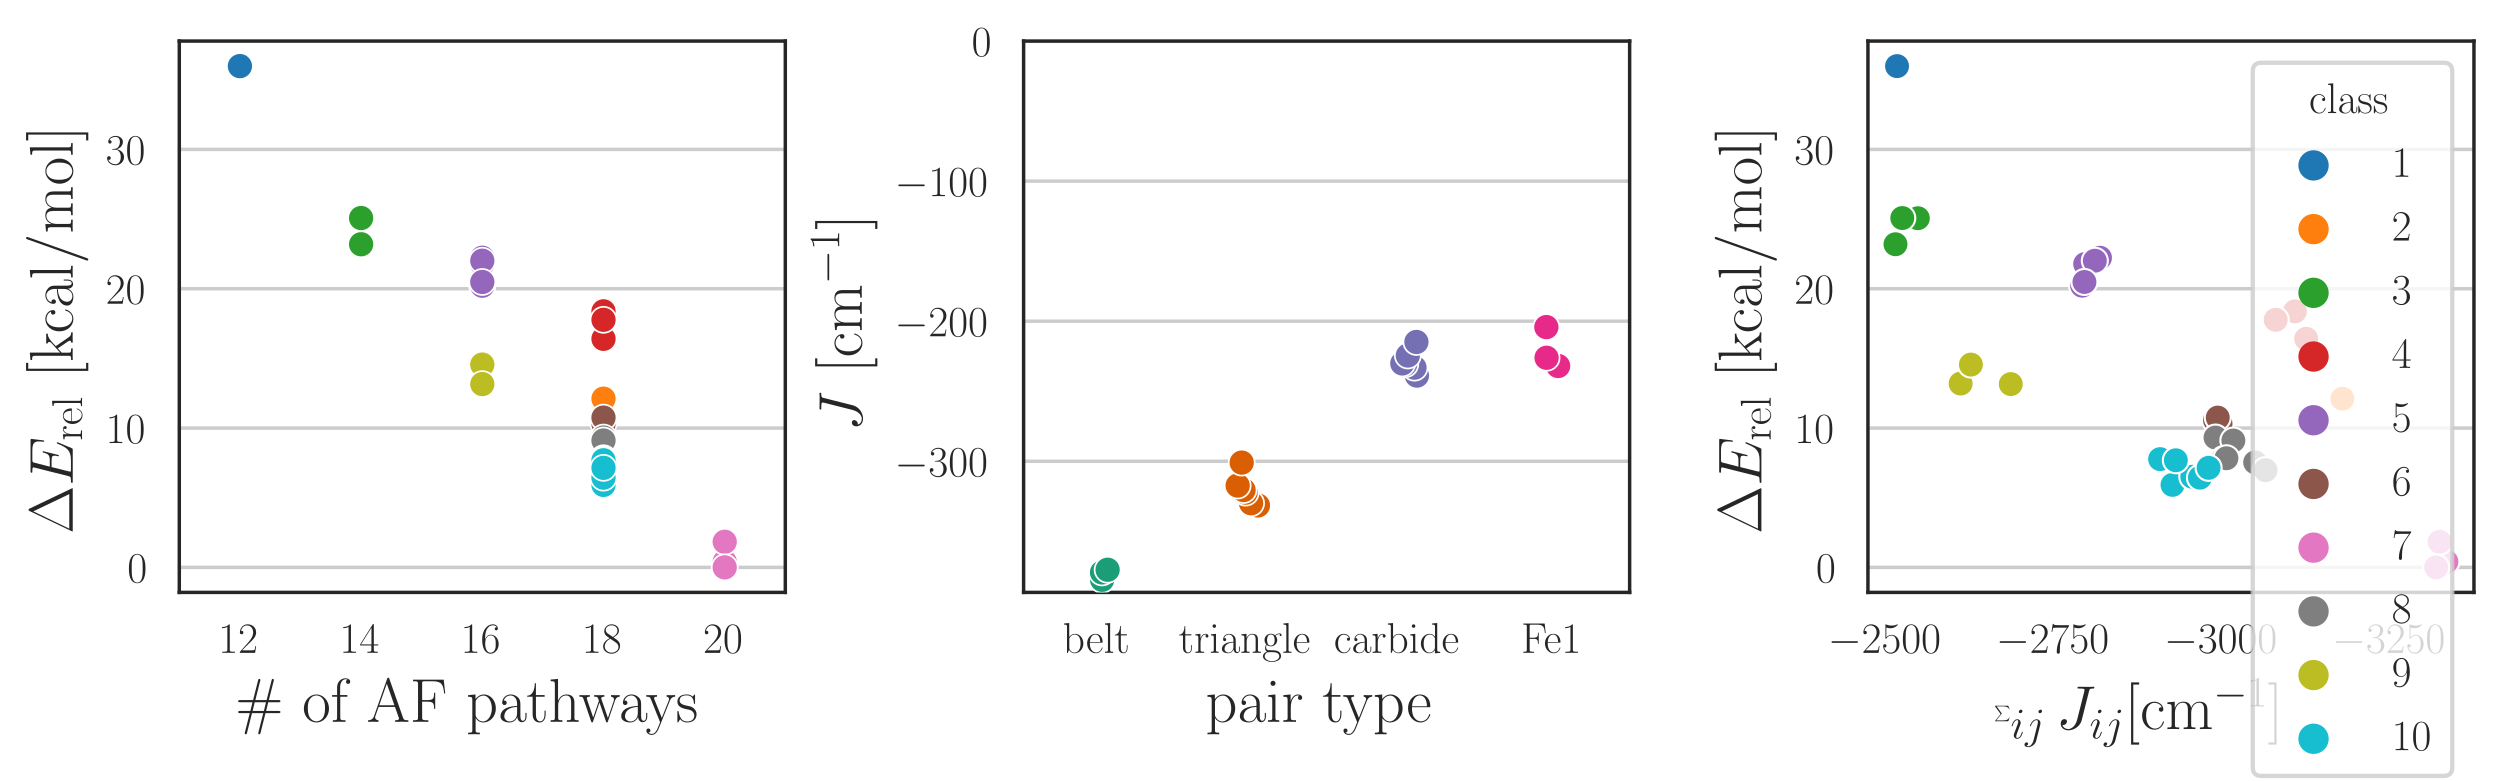 <?xml version="1.0" encoding="utf-8" standalone="no"?>
<!DOCTYPE svg PUBLIC "-//W3C//DTD SVG 1.1//EN"
  "http://www.w3.org/Graphics/SVG/1.1/DTD/svg11.dtd">
<!-- Created with matplotlib (https://matplotlib.org/) -->
<svg height="180pt" version="1.1" viewBox="0 0 576 180" width="576pt" xmlns="http://www.w3.org/2000/svg" xmlns:xlink="http://www.w3.org/1999/xlink">
 <defs>
  <style type="text/css">*{stroke-linecap:butt;stroke-linejoin:round;}</style>
 </defs>
 <g id="figure_1">
  <g id="patch_1">
   <path d="M 0 180 
L 576 180 
L 576 0 
L 0 0 
z
" style="fill:#ffffff;"/>
  </g>
  <g id="axes_1">
   <g id="patch_2">
    <path d="M 41.309 136.496 
L 180.935 136.496 
L 180.935 9.459 
L 41.309 9.459 
z
" style="fill:#ffffff;"/>
   </g>
   <g id="matplotlib.axis_1">
    <g id="xtick_1">
     <g id="text_1">
      <!-- 12 -->
      <g style="fill:#262626;" transform="translate(50.29 150.414)scale(0.1 -0.1)">
       <defs>
        <path d="M 26.594 63.797 
C 26.594 65.891 26.5 66 25.094 66 
C 21.203 61.359 15.297 59.891 9.703 59.688 
C 9.406 59.688 8.906 59.688 8.797 59.5 
C 8.703 59.297 8.703 59.094 8.703 57 
C 11.797 57 17 57.594 21 59.984 
L 21 7.297 
C 21 3.797 20.797 2.594 12.203 2.594 
L 9.203 2.594 
L 9.203 0 
C 14 0.094 19 0.188 23.797 0.188 
C 28.594 0.188 33.594 0.094 38.406 0 
L 38.406 2.594 
L 35.406 2.594 
C 26.797 2.594 26.594 3.688 26.594 7.297 
z
" id="CMR17-49"/>
        <path d="M 41.703 15.469 
L 39.906 15.469 
C 38.906 8.391 38.094 7.188 37.703 6.594 
C 37.203 5.797 30 5.797 28.594 5.797 
L 9.406 5.797 
C 13 9.688 20 16.766 28.5 24.938 
C 34.594 30.719 41.703 37.5 41.703 47.391 
C 41.703 59.188 32.297 66 21.797 66 
C 10.797 66 4.094 56.297 4.094 47.297 
C 4.094 43.391 7 42.891 8.203 42.891 
C 9.203 42.891 12.203 43.484 12.203 46.984 
C 12.203 50.094 9.594 51 8.203 51 
C 7.594 51 7 50.891 6.594 50.688 
C 8.5 59.188 14.297 63.391 20.406 63.391 
C 29.094 63.391 34.797 56.5 34.797 47.391 
C 34.797 38.703 29.703 31.219 24 24.734 
L 4.094 2.297 
L 4.094 0 
L 39.297 0 
z
" id="CMR17-50"/>
       </defs>
       <use transform="scale(0.996)" xlink:href="#CMR17-49"/>
       <use transform="translate(45.69 0)scale(0.996)" xlink:href="#CMR17-50"/>
      </g>
     </g>
    </g>
    <g id="xtick_2">
     <g id="text_2">
      <!-- 14 -->
      <g style="fill:#262626;" transform="translate(78.215 150.414)scale(0.1 -0.1)">
       <defs>
        <path d="M 33.594 64.797 
C 33.594 66.891 33.5 67 31.703 67 
L 2 19.594 
L 2 17 
L 27.797 17 
L 27.797 7.188 
C 27.797 3.594 27.594 2.594 20.594 2.594 
L 18.703 2.594 
L 18.703 0 
C 21.906 0.188 27.297 0.188 30.703 0.188 
C 34.094 0.188 39.5 0.188 42.703 0 
L 42.703 2.594 
L 40.797 2.594 
C 33.797 2.594 33.594 3.594 33.594 7.188 
L 33.594 17 
L 43.797 17 
L 43.797 19.594 
L 33.594 19.594 
z
M 28.094 58.172 
L 28.094 19.594 
L 4 19.594 
z
" id="CMR17-52"/>
       </defs>
       <use transform="scale(0.996)" xlink:href="#CMR17-49"/>
       <use transform="translate(45.69 0)scale(0.996)" xlink:href="#CMR17-52"/>
      </g>
     </g>
    </g>
    <g id="xtick_3">
     <g id="text_3">
      <!-- 16 -->
      <g style="fill:#262626;" transform="translate(106.141 150.414)scale(0.1 -0.1)">
       <defs>
        <path d="M 10.594 34.344 
C 10.594 58 21.797 63.688 28.297 63.688 
C 30.406 63.688 35.5 63.266 37.5 59.094 
C 35.906 59.094 32.906 59.094 32.906 55.594 
C 32.906 52.891 35.094 52 36.5 52 
C 37.406 52 40.094 52.391 40.094 55.797 
C 40.094 62.297 35.094 66 28.203 66 
C 16.297 66 3.797 53.297 3.797 31.422 
C 3.797 4.016 15.094 -2 23.094 -2 
C 32.797 -2 42 6.734 42 20.234 
C 42 32.828 33.906 42 23.703 42 
C 17.594 42 13.094 37.969 10.594 30.922 
z
M 23.094 0.391 
C 10.797 0.391 10.797 18.938 10.797 22.656 
C 10.797 29.906 14.203 40.391 23.5 40.391 
C 25.203 40.391 30.094 40.391 33.406 33.438 
C 35.203 29.516 35.203 25.375 35.203 20.344 
C 35.203 14.906 35.203 10.875 33.094 6.844 
C 30.906 2.703 27.703 0.391 23.094 0.391 
z
" id="CMR17-54"/>
       </defs>
       <use transform="scale(0.996)" xlink:href="#CMR17-49"/>
       <use transform="translate(45.69 0)scale(0.996)" xlink:href="#CMR17-54"/>
      </g>
     </g>
    </g>
    <g id="xtick_4">
     <g id="text_4">
      <!-- 18 -->
      <g style="fill:#262626;" transform="translate(134.066 150.414)scale(0.1 -0.1)">
       <defs>
        <path d="M 27.203 35.766 
C 33.5 38.969 39.906 43.797 39.906 51.531 
C 39.906 60.688 31.094 66 23 66 
C 13.906 66 5.906 59.375 5.906 50.234 
C 5.906 47.719 6.5 43.391 10.406 39.578 
C 11.406 38.578 15.594 35.562 18.297 33.656 
C 13.797 31.344 3.297 25.812 3.297 14.766 
C 3.297 4.406 13.094 -2 22.797 -2 
C 33.5 -2 42.5 5.719 42.5 15.969 
C 42.5 25.109 36.406 29.328 32.406 32.047 
z
M 14.094 44.609 
C 13.297 45.109 9.297 48.219 9.297 52.938 
C 9.297 59.078 15.594 63.688 22.797 63.688 
C 30.703 63.688 36.5 58.062 36.5 51.531 
C 36.5 42.188 26.094 36.859 25.594 36.859 
C 25.5 36.859 25.406 36.859 24.594 37.469 
z
M 32.5 24 
C 34 22.906 38.797 19.578 38.797 13.453 
C 38.797 6.016 31.406 0.391 23 0.391 
C 13.906 0.391 7 6.922 7 14.859 
C 7 22.797 13.094 29.438 20 32.547 
z
" id="CMR17-56"/>
       </defs>
       <use transform="scale(0.996)" xlink:href="#CMR17-49"/>
       <use transform="translate(45.69 0)scale(0.996)" xlink:href="#CMR17-56"/>
      </g>
     </g>
    </g>
    <g id="xtick_5">
     <g id="text_5">
      <!-- 20 -->
      <g style="fill:#262626;" transform="translate(161.991 150.414)scale(0.1 -0.1)">
       <defs>
        <path d="M 42 31.844 
C 42 37.969 41.906 48.422 37.703 56.453 
C 34 63.484 28.094 66 22.906 66 
C 18.094 66 12 63.781 8.203 56.562 
C 4.203 49.016 3.797 39.672 3.797 31.844 
C 3.797 26.109 3.906 17.375 7 9.734 
C 11.297 -0.609 19 -2 22.906 -2 
C 27.5 -2 34.5 -0.109 38.594 9.438 
C 41.594 16.375 42 24.5 42 31.844 
z
M 22.906 -0.406 
C 16.5 -0.406 12.703 5.125 11.297 12.75 
C 10.203 18.688 10.203 27.328 10.203 32.953 
C 10.203 40.688 10.203 47.109 11.5 53.234 
C 13.406 61.781 19 64.391 22.906 64.391 
C 27 64.391 32.297 61.672 34.203 53.438 
C 35.5 47.719 35.594 40.984 35.594 32.953 
C 35.594 26.422 35.594 18.375 34.406 12.453 
C 32.297 1.5 26.406 -0.406 22.906 -0.406 
z
" id="CMR17-48"/>
       </defs>
       <use transform="scale(0.996)" xlink:href="#CMR17-50"/>
       <use transform="translate(45.69 0)scale(0.996)" xlink:href="#CMR17-48"/>
      </g>
     </g>
    </g>
    <g id="text_6">
     <!-- \# of AF pathways -->
     <g style="fill:#262626;" transform="translate(54.215 166.314)scale(0.144 -0.144)">
      <defs>
       <path d="M 48.5 14 
L 69.094 14 
C 70.797 14 72.5 14 72.5 15.797 
C 72.5 17.5 71 17.5 69.5 17.5 
L 49.5 17.5 
L 52.906 31.484 
L 69.5 31.484 
C 71 31.484 72.5 31.484 72.5 33.188 
C 72.5 35 70.797 35 69.094 35 
L 53.906 35 
L 61.594 65.391 
C 61.906 66.391 62 66.891 62 67.188 
C 62 68.188 61.203 69 60.203 69 
C 58.797 69 58.5 67.594 58.297 66.797 
L 50.297 35 
L 32.203 35 
L 39.906 65.391 
C 40.203 66.391 40.297 66.891 40.297 67.188 
C 40.297 68.188 39.5 69 38.5 69 
C 37.094 69 36.797 67.594 36.594 66.797 
L 28.594 35 
L 8 35 
C 6.297 35 4.594 35 4.594 33.188 
C 4.594 31.484 6.094 31.484 7.594 31.484 
L 27.594 31.484 
L 24.203 17.5 
L 7.594 17.5 
C 6.094 17.5 4.594 17.5 4.594 15.797 
C 4.594 14 6.297 14 8 14 
L 23.203 14 
L 15.5 -16.391 
C 15.203 -17.406 15.094 -17.906 15.094 -18.203 
C 15.094 -19.203 15.906 -20 16.906 -20 
C 18.297 -20 18.594 -18.609 18.797 -17.812 
L 26.797 14 
L 44.906 14 
L 37.203 -16.391 
C 36.906 -17.406 36.797 -17.906 36.797 -18.203 
C 36.797 -19.203 37.594 -20 38.594 -20 
C 40 -20 40.297 -18.609 40.5 -17.812 
z
M 27.797 17.5 
L 31.203 31.484 
L 49.297 31.484 
L 45.906 17.5 
z
" id="CMR17-35"/>
       <path d="M 43.094 21.188 
C 43.094 34 33.797 44 22.906 44 
C 12 44 2.703 34 2.703 21.188 
C 2.703 8.594 12 -1 22.906 -1 
C 33.797 -1 43.094 8.594 43.094 21.188 
z
M 22.906 0.797 
C 18.203 0.797 14.203 3.594 11.906 7.5 
C 9.406 12 9.094 17.594 9.094 22 
C 9.094 26.188 9.297 31.391 11.906 35.891 
C 13.906 39.188 17.797 42.391 22.906 42.391 
C 27.406 42.391 31.203 39.891 33.594 36.391 
C 36.703 31.688 36.703 25.094 36.703 22 
C 36.703 18.094 36.5 12.094 33.797 7.297 
C 31 2.688 26.703 0.797 22.906 0.797 
z
" id="CMR17-111"/>
       <path d="M 15.297 40.391 
L 26.703 40.391 
L 26.703 43 
L 15.094 43 
L 15.094 55.297 
C 15.094 63.688 19.297 68.391 23.594 68.391 
C 24.906 68.391 26.406 68.172 27.406 67.797 
C 26.594 67.594 24.5 66.891 24.5 64.391 
C 24.5 61.797 26.5 61 27.906 61 
C 29.297 61 31.297 61.797 31.297 64.391 
C 31.297 68.016 27.703 70 23.703 70 
C 18 70 10.203 65.797 10.203 55.094 
L 10.203 43 
L 2.203 43 
L 2.203 40.391 
L 10.203 40.391 
L 10.203 6.891 
C 10.203 3.094 9.797 2.594 3.406 2.594 
L 3.406 0 
C 5.797 0.188 10.406 0.188 13 0.188 
C 15.906 0.188 21 0.188 23.703 0 
L 23.703 2.594 
C 16.5 2.594 15.297 2.594 15.297 7.094 
z
" id="CMR17-102"/>
       <path d="M 36.297 69.391 
C 35.797 70.688 35.594 71 34.594 71 
C 33.594 71 33.406 70.688 32.906 69.391 
L 11.703 9.062 
C 9.797 3.688 5.797 2.594 2.297 2.594 
L 2.297 0 
C 4.094 0.188 8.094 0.188 10 0.188 
C 12.5 0.188 16.5 0.188 18.906 0 
L 18.906 2.594 
C 14.203 2.797 13.5 5.969 13.5 7.172 
C 13.5 8.062 13.703 8.562 13.906 9.156 
L 19.203 24 
L 45.406 24 
L 51.406 7.078 
C 51.906 5.875 51.906 5.672 51.906 5.281 
C 51.906 2.594 47.594 2.594 45.703 2.594 
L 45.703 0 
C 48.594 0.188 53.797 0.188 56.906 0.188 
C 59.5 0.188 64.5 0.188 66.906 0 
L 66.906 2.594 
C 61.594 2.594 59.797 2.594 58.5 6.281 
z
M 32.297 61.312 
L 44.5 26.594 
L 20.094 26.594 
z
" id="CMR17-65"/>
       <path d="M 54.406 67.797 
L 5.094 67.797 
L 5.094 65.188 
C 12 65.188 13.094 65.188 13.094 60.672 
L 13.094 7.031 
C 13.094 2.594 12 2.594 5.094 2.594 
L 5.094 0 
C 8 0.188 13.594 0.188 16.703 0.188 
C 20.797 0.188 25.594 0.188 29.703 0 
L 29.703 2.594 
L 27.5 2.594 
C 19.906 2.594 19.703 3.578 19.703 7.125 
L 19.703 32.391 
L 28.703 32.391 
C 38 32.391 38.906 29.141 38.906 20.844 
L 40.703 20.844 
L 40.703 46.734 
L 38.906 46.734 
C 38.906 38.297 38 35 28.703 35 
L 19.703 35 
L 19.703 61.281 
C 19.703 64.688 19.906 65.188 23.906 65.188 
L 36.797 65.188 
C 51.906 65.188 53.594 58.969 55 45.625 
L 56.797 45.625 
z
" id="CMR17-70"/>
       <path d="M 22 -17.406 
C 15.594 -17.406 15.203 -17 15.203 -13.031 
L 15.203 5.938 
C 18.094 1.703 22.297 -1 27.594 -1 
C 37.594 -1 47.703 7.859 47.703 21.594 
C 47.703 34.312 39 44 28.703 44 
C 22.703 44 17.797 40.672 15 36.641 
L 15 44 
L 3.094 42.891 
L 3.094 40.266 
C 9 40.266 9.906 39.672 9.906 34.812 
L 9.906 -13.031 
C 9.906 -16.891 9.5 -17.406 3.094 -17.406 
L 3.094 -20 
C 5.5 -19.812 9.906 -19.812 12.5 -19.812 
C 15.094 -19.812 19.594 -19.812 22 -20 
z
M 15.203 31.484 
C 15.203 32.906 15.203 35.016 19.094 38.766 
C 19.594 39.156 23 42.188 28 42.188 
C 35.297 42.188 41.297 33 41.297 21.5 
C 41.297 9.984 34.906 0.594 27 0.594 
C 23.406 0.594 19.5 2.312 16.5 7.047 
C 15.203 9.281 15.203 9.875 15.203 11.5 
z
" id="CMR17-112"/>
       <path d="M 36 25.875 
C 36 32 36 35.547 31.797 39.594 
C 28.094 42.984 23.797 44 20.406 44 
C 12.5 44 6.797 37.625 6.797 30.891 
C 6.797 27.188 9.797 27 10.406 27 
C 11.703 27 14 27.797 14 30.594 
C 14 33.094 12.094 34.188 10.406 34.188 
C 10 34.188 9.5 34.094 9.203 34 
C 11.297 40.531 16.703 42.391 20.203 42.391 
C 25.203 42.391 30.703 37.828 30.703 29.297 
L 30.703 25.5 
C 24.797 25.297 17.703 24.5 12.094 21.453 
C 5.797 17.922 4 12.844 4 9 
C 4 1.203 13 -1 18.297 -1 
C 23.797 -1 28.906 2.109 31.094 7.891 
C 31.297 3.422 34.094 -0.609 38.5 -0.609 
C 40.594 -0.609 45.906 0.797 45.906 8.797 
L 45.906 14.469 
L 44.094 14.469 
L 44.094 8.703 
C 44.094 2.516 41.406 1.703 40.094 1.703 
C 36 1.703 36 6.969 36 11.438 
z
M 30.703 13.859 
C 30.703 5.047 24.5 0.594 19 0.594 
C 14 0.594 10.094 4.344 10.094 9 
C 10.094 12.047 11.406 17.406 17.203 20.656 
C 22 23.391 27.5 23.797 30.703 24 
z
" id="CMR17-97"/>
       <path d="M 15.094 40.391 
L 29.094 40.391 
L 29.094 43 
L 15.094 43 
L 15.094 62 
L 13.297 62 
C 13.094 51.438 9.594 42.188 1.094 41.984 
L 1.094 40.391 
L 9.797 40.391 
L 9.797 12.156 
C 9.797 10.234 9.797 -1 21.406 -1 
C 27.297 -1 30.703 4.812 30.703 12.25 
L 30.703 17.984 
L 28.906 17.984 
L 28.906 12.344 
C 28.906 5.422 26.203 0.797 22 0.797 
C 19.094 0.797 15.094 2.797 15.094 11.953 
z
" id="CMR17-116"/>
       <path d="M 41.5 30.531 
C 41.5 35.656 40.5 44 28.703 44 
C 20.5 44 16.5 37.375 15.297 34.047 
L 15.203 34.047 
L 15.203 69 
L 3.297 67.891 
L 3.297 65.297 
C 9.203 65.297 10.094 64.703 10.094 60.047 
L 10.094 6.922 
C 10.094 3.094 9.703 2.594 3.297 2.594 
L 3.297 0 
C 5.703 0.188 10.094 0.188 12.703 0.188 
C 15.297 0.188 19.797 0.188 22.203 0 
L 22.203 2.594 
C 15.797 2.594 15.406 3 15.406 6.922 
L 15.406 26.219 
C 15.406 35.453 21 42.391 28 42.391 
C 35.406 42.391 36.203 35.766 36.203 30.938 
L 36.203 6.922 
C 36.203 3.094 35.797 2.594 29.406 2.594 
L 29.406 0 
C 31.797 0.188 36.203 0.188 38.797 0.188 
C 41.406 0.188 45.906 0.188 48.297 0 
L 48.297 2.594 
C 41.906 2.594 41.5 3 41.5 6.922 
z
" id="CMR17-104"/>
       <path d="M 58.203 34.156 
C 60.203 40.094 64.203 40.297 65.703 40.391 
L 65.703 43 
C 63.703 42.891 61.703 42.797 59.703 42.797 
C 57.797 42.797 53.5 42.797 51.797 43 
L 51.797 40.391 
C 54.906 40.188 56.594 38.375 56.594 35.875 
C 56.594 35.172 56.406 34.266 56.203 33.562 
L 46.797 6.219 
L 36.594 35.875 
C 36.406 36.578 36.094 37.375 36.094 37.781 
C 36.094 40.391 39.5 40.391 41.094 40.391 
L 41.094 43 
C 38.797 42.797 34.594 42.797 32.203 42.797 
C 29.703 42.797 27.094 42.797 24.797 43 
L 24.797 40.391 
C 30.297 40.391 30.297 40.188 32.406 33.859 
L 23.203 6.922 
L 13.297 35.969 
C 12.797 37.281 12.797 37.484 12.797 37.781 
C 12.797 40.391 16.203 40.391 17.797 40.391 
L 17.797 43 
C 15.406 42.797 11.203 42.797 8.703 42.797 
C 6.5 42.797 3.094 42.797 1 43 
L 1 40.391 
C 5.406 40.391 6.5 40.094 7.594 36.766 
L 19.906 0.594 
C 20.297 -0.703 20.594 -1 21.406 -1 
C 22.094 -1 22.5 -0.812 23 0.688 
L 33.297 31.047 
L 43.703 0.688 
C 44.203 -0.812 44.594 -1 45.297 -1 
C 46.094 -1 46.406 -0.703 46.797 0.594 
z
" id="CMR17-119"/>
       <path d="M 39 34.109 
C 41.5 40.297 46 40.391 47.406 40.391 
L 47.406 43 
C 45.5 42.891 43 42.797 41.094 42.797 
C 39 42.797 35.703 42.797 33.703 43 
L 33.703 40.391 
C 37.5 40.094 37.594 37.25 37.594 36.438 
C 37.594 35.438 37.406 34.922 36.906 33.719 
L 26 6.391 
L 14.094 35.938 
C 13.594 37.156 13.594 37.859 13.594 37.969 
C 13.594 40.188 15.906 40.391 18.297 40.391 
L 18.297 43 
C 15.906 42.797 11.594 42.797 9.094 42.797 
C 6.406 42.797 3.203 42.797 1 43 
L 1 40.391 
C 6.406 40.391 7 39.891 8.297 36.641 
L 23.203 -0.484 
C 18.703 -12.422 16.094 -19.406 9.797 -19.406 
C 8.703 -19.406 6.203 -19.109 4.406 -17.281 
C 6.703 -17.078 7.703 -15.656 7.703 -13.938 
C 7.703 -12.219 6.5 -10.703 4.5 -10.703 
C 2.297 -10.703 1.203 -12.219 1.203 -14.047 
C 1.203 -18.094 5.297 -21 9.797 -21 
C 15.594 -21 19.203 -15.359 21.203 -10.297 
z
" id="CMR17-121"/>
       <path d="M 30.906 42 
C 30.906 43.797 30.797 43.891 30.203 43.891 
C 29.797 43.891 29.703 43.797 28.5 42.297 
C 28.203 41.891 27.297 40.891 27 40.5 
C 23.797 43.891 19.297 44 17.594 44 
C 6.5 44 2.5 38.188 2.5 32.391 
C 2.5 23.391 12.703 21.297 15.594 20.688 
C 21.906 19.391 24.094 19 26.203 17.188 
C 27.5 16 29.703 13.797 29.703 10.188 
C 29.703 6 27.297 0.594 18.094 0.594 
C 9.406 0.594 6.297 7.188 4.5 16 
C 4.203 17.391 4.203 17.5 3.406 17.5 
C 2.594 17.5 2.5 17.391 2.5 15.391 
L 2.5 1 
C 2.5 -0.812 2.594 -0.906 3.203 -0.906 
C 3.703 -0.906 3.797 -0.812 4.297 0 
C 4.906 0.891 6.406 3.297 7 4.297 
C 9 1.594 12.5 -1 18.094 -1 
C 28 -1 33.297 4.391 33.297 12.188 
C 33.297 17.297 30.594 20 29.297 21.188 
C 26.297 24.297 22.797 25 18.594 25.797 
C 13.094 27 6.094 28.391 6.094 34.5 
C 6.094 37.094 7.5 42.594 17.594 42.594 
C 28.297 42.594 28.906 32.594 29.094 29.391 
C 29.203 28.891 29.703 28.797 30 28.797 
C 30.906 28.797 30.906 29.094 30.906 30.797 
z
" id="CMR17-115"/>
      </defs>
      <use transform="scale(0.996)" xlink:href="#CMR17-35"/>
      <use transform="translate(106.996 0)scale(0.996)" xlink:href="#CMR17-111"/>
      <use transform="translate(152.686 0)scale(0.996)" xlink:href="#CMR17-102"/>
      <use transform="translate(210.236 0)scale(0.996)" xlink:href="#CMR17-65"/>
      <use transform="translate(279.308 0)scale(0.996)" xlink:href="#CMR17-70"/>
      <use transform="translate(369.368 0)scale(0.996)" xlink:href="#CMR17-112"/>
      <use transform="translate(420.263 0)scale(0.996)" xlink:href="#CMR17-97"/>
      <use transform="translate(465.954 0)scale(0.996)" xlink:href="#CMR17-116"/>
      <use transform="translate(501.234 0)scale(0.996)" xlink:href="#CMR17-104"/>
      <use transform="translate(549.527 0)scale(0.996)" xlink:href="#CMR17-119"/>
      <use transform="translate(613.435 0)scale(0.996)" xlink:href="#CMR17-97"/>
      <use transform="translate(656.523 0)scale(0.996)" xlink:href="#CMR17-121"/>
      <use transform="translate(704.816 0)scale(0.996)" xlink:href="#CMR17-115"/>
     </g>
    </g>
   </g>
   <g id="matplotlib.axis_2">
    <g id="ytick_1">
     <g id="line2d_1">
      <path clip-path="url(#p0105477abf)" d="M 41.309 130.721 
L 180.935 130.721 
" style="fill:none;stroke:#cccccc;stroke-linecap:round;stroke-width:0.8;"/>
     </g>
     <g id="text_7">
      <!-- $\mathdefault{0}$ -->
      <g style="fill:#262626;" transform="translate(29.328 134.181)scale(0.1 -0.1)">
       <use transform="scale(0.996)" xlink:href="#CMR17-48"/>
      </g>
     </g>
    </g>
    <g id="ytick_2">
     <g id="line2d_2">
      <path clip-path="url(#p0105477abf)" d="M 41.309 98.623 
L 180.935 98.623 
" style="fill:none;stroke:#cccccc;stroke-linecap:round;stroke-width:0.8;"/>
     </g>
     <g id="text_8">
      <!-- $\mathdefault{10}$ -->
      <g style="fill:#262626;" transform="translate(24.346 102.082)scale(0.1 -0.1)">
       <use transform="scale(0.996)" xlink:href="#CMR17-49"/>
       <use transform="translate(45.69 0)scale(0.996)" xlink:href="#CMR17-48"/>
      </g>
     </g>
    </g>
    <g id="ytick_3">
     <g id="line2d_3">
      <path clip-path="url(#p0105477abf)" d="M 41.309 66.524 
L 180.935 66.524 
" style="fill:none;stroke:#cccccc;stroke-linecap:round;stroke-width:0.8;"/>
     </g>
     <g id="text_9">
      <!-- $\mathdefault{20}$ -->
      <g style="fill:#262626;" transform="translate(24.346 69.983)scale(0.1 -0.1)">
       <use transform="scale(0.996)" xlink:href="#CMR17-50"/>
       <use transform="translate(45.69 0)scale(0.996)" xlink:href="#CMR17-48"/>
      </g>
     </g>
    </g>
    <g id="ytick_4">
     <g id="line2d_4">
      <path clip-path="url(#p0105477abf)" d="M 41.309 34.425 
L 180.935 34.425 
" style="fill:none;stroke:#cccccc;stroke-linecap:round;stroke-width:0.8;"/>
     </g>
     <g id="text_10">
      <!-- $\mathdefault{30}$ -->
      <g style="fill:#262626;" transform="translate(24.346 37.884)scale(0.1 -0.1)">
       <defs>
        <path d="M 22.094 34 
C 31 34 34.906 26.141 34.906 17.094 
C 34.906 5.031 28.5 0.391 22.703 0.391 
C 17.406 0.391 8.797 3.016 6.094 10.797 
C 6.594 10.594 7.094 10.594 7.594 10.594 
C 10 10.594 11.797 12.188 11.797 14.797 
C 11.797 17.688 9.594 19 7.594 19 
C 5.906 19 3.297 18.188 3.297 14.484 
C 3.297 5.234 12.297 -2 22.906 -2 
C 34 -2 42.5 6.75 42.5 16.984 
C 42.5 26.844 34.5 34 25 35.094 
C 32.594 36.672 39.906 43.375 39.906 52.391 
C 39.906 60.25 32 66 23 66 
C 13.906 66 5.906 60.344 5.906 52.297 
C 5.906 48.797 8.5 48.188 9.797 48.188 
C 11.906 48.188 13.703 49.484 13.703 52.094 
C 13.703 54.688 11.906 56 9.797 56 
C 9.406 56 8.906 56 8.5 55.797 
C 11.406 62.484 19.297 63.688 22.797 63.688 
C 26.297 63.688 32.906 61.969 32.906 52.297 
C 32.906 49.484 32.5 44.547 29.094 40.219 
C 26.094 36.391 22.703 36.188 19.406 35.891 
C 18.906 35.891 16.594 35.688 16.203 35.688 
C 15.5 35.594 15.094 35.5 15.094 34.797 
C 15.094 34.094 15.203 34 17.203 34 
z
" id="CMR17-51"/>
       </defs>
       <use transform="scale(0.996)" xlink:href="#CMR17-51"/>
       <use transform="translate(45.69 0)scale(0.996)" xlink:href="#CMR17-48"/>
      </g>
     </g>
    </g>
    <g id="text_11">
     <!-- $\Delta E_\text{rel}~[\si{\kcal\per\mol}]$ -->
     <g style="fill:#262626;" transform="translate(16.76 122.994)rotate(-90)scale(0.144 -0.144)">
      <defs>
       <path d="M 40.594 69.297 
C 39.797 71 39.406 71 38.594 71 
C 37.406 71 37.297 70.797 36.594 69.391 
L 4.203 1.688 
C 4.094 1.5 3.703 0.594 3.703 0.5 
C 3.703 0.094 3.797 0 5.594 0 
L 71.5 0 
C 73.297 0 73.406 0.094 73.406 0.5 
C 73.406 0.594 73 1.5 72.906 1.688 
z
M 36.094 63.375 
L 63.797 5.594 
L 8.297 5.594 
z
" id="CMR17-1"/>
       <path d="M 69.5 23.266 
C 69.594 23.562 69.906 24.266 69.906 24.656 
C 69.906 25.172 69.5 25.672 68.906 25.672 
C 68.5 25.672 68.297 25.562 68 25.266 
C 67.797 25.172 67.797 24.969 66.906 22.953 
C 61 8.906 56.703 2.891 40.703 2.891 
L 26.094 2.891 
C 24.703 2.891 24.5 2.891 23.906 3 
C 22.797 3.094 22.703 3.297 22.703 4.094 
C 22.703 4.797 22.906 5.406 23.094 6.297 
L 30 34 
L 39.906 34 
C 47.703 34 48.297 32.281 48.297 29.281 
C 48.297 28.281 48.297 27.375 47.594 24.359 
C 47.406 23.969 47.297 23.562 47.297 23.266 
C 47.297 22.562 47.797 22.25 48.406 22.25 
C 49.297 22.25 49.406 22.953 49.797 24.359 
L 55.5 47.438 
C 55.5 47.938 55.094 48.422 54.5 48.422 
C 53.594 48.422 53.5 48.031 53.094 46.656 
C 51.094 39.062 49.094 36.891 40.203 36.891 
L 30.703 36.891 
L 36.906 61.141 
C 37.797 64.594 38 64.891 42.094 64.891 
L 56.406 64.891 
C 68.703 64.891 71.203 61.641 71.203 54.141 
C 71.203 54.047 71.203 51.281 70.797 48.031 
C 70.703 47.641 70.594 47.047 70.594 46.844 
C 70.594 46.062 71.094 45.766 71.703 45.766 
C 72.406 45.766 72.797 46.156 73 47.938 
L 75.094 65.188 
C 75.094 65.484 75.297 66.484 75.297 66.688 
C 75.297 67.797 74.406 67.797 72.594 67.797 
L 23.797 67.797 
C 21.906 67.797 20.906 67.797 20.906 65.984 
C 20.906 64.891 21.594 64.891 23.297 64.891 
C 29.5 64.891 29.5 64.203 29.5 63.109 
C 29.5 62.625 29.406 62.234 29.094 61.141 
L 15.594 7.406 
C 14.703 3.891 14.5 2.891 7.5 2.891 
C 5.594 2.891 4.594 2.891 4.594 1.094 
C 4.594 0 5.203 0 7.203 0 
L 57.406 0 
C 59.594 0 59.703 0.094 60.406 1.688 
z
" id="CMMI12-69"/>
       <path d="M 15 23.703 
C 15 33.344 19.094 42.391 26.594 42.391 
C 27.297 42.391 28 42.297 28.703 41.984 
C 28.703 41.984 26.5 41.281 26.5 38.672 
C 26.5 36.266 28.406 35.266 29.906 35.266 
C 31.094 35.266 33.297 35.969 33.297 38.781 
C 33.297 41.984 30.094 44 26.703 44 
C 19.094 44 15.797 36.562 14.797 33.047 
L 14.703 33.047 
L 14.703 44 
L 3.094 42.891 
L 3.094 40.281 
C 9 40.281 9.906 39.688 9.906 34.859 
L 9.906 6.922 
C 9.906 3.094 9.5 2.594 3.094 2.594 
L 3.094 0 
C 5.5 0.188 10.094 0.188 12.703 0.188 
C 15.594 0.188 20.703 0.188 23.406 0 
L 23.406 2.594 
C 16.203 2.594 15 2.594 15 7.109 
z
" id="CMR17-114"/>
       <path d="M 38.094 23.484 
C 38.5 23.891 38.5 24.094 38.5 25.094 
C 38.5 35.172 33.094 44 21.703 44 
C 11.094 44 2.703 33.984 2.703 21.781 
C 2.703 8.656 12.203 -1 22.797 -1 
C 34 -1 38.406 9.672 38.406 11.797 
C 38.406 12.5 37.797 12.5 37.594 12.5 
C 36.906 12.5 36.797 12.297 36.406 11.078 
C 34.203 4.219 28.703 0.797 23.5 0.797 
C 19.203 0.797 14.906 3.219 12.203 7.656 
C 9.094 12.797 9.094 18.75 9.094 23.484 
z
M 9.203 25 
C 9.906 39.234 17.594 42.391 21.594 42.391 
C 28.406 42.391 33 36.062 33.094 25 
z
" id="CMR17-101"/>
       <path d="M 15.297 69 
L 3.406 67.891 
L 3.406 65.297 
C 9.297 65.297 10.203 64.703 10.203 59.922 
L 10.203 6.859 
C 10.203 3.094 9.797 2.594 3.406 2.594 
L 3.406 0 
C 5.797 0.188 10.203 0.188 12.703 0.188 
C 15.297 0.188 19.703 0.188 22.094 0 
L 22.094 2.594 
C 15.703 2.594 15.297 2.984 15.297 6.859 
z
" id="CMR17-108"/>
       <path d="M 23.5 -25 
L 23.5 -21.5 
L 14.094 -21.5 
L 14.094 71.484 
L 23.5 71.484 
L 23.5 75 
L 10.594 75 
L 10.594 -25 
z
" id="CMR17-91"/>
       <path d="M 26.094 26.234 
C 26 26.438 25.5 27.031 25.5 27.328 
C 25.5 27.531 32.594 33.984 33.5 34.781 
C 39.203 39.562 42.797 40.047 45.406 40.156 
L 45.406 42.734 
C 44.797 42.734 44.594 42.734 44.5 42.641 
L 39.594 42.531 
C 36.797 42.531 32.5 42.531 29.797 42.734 
L 29.797 40.156 
C 31.203 40.047 32.203 39.266 32.203 37.859 
C 32.203 35.875 30.203 33.984 30.094 33.984 
L 15 20.281 
L 15 69 
L 3.094 67.891 
L 3.094 65.297 
C 9 65.297 9.906 64.703 9.906 59.922 
L 9.906 6.859 
C 9.906 3.094 9.5 2.594 3.094 2.594 
L 3.094 0 
C 5.5 0.188 9.906 0.188 12.406 0.188 
C 14.906 0.188 19.297 0.188 21.703 0 
L 21.703 2.594 
C 15.297 2.594 14.906 2.984 14.906 6.859 
L 14.906 17.797 
L 21.797 24.062 
L 31.906 9.156 
C 33.094 7.359 34.094 5.969 34.094 4.672 
C 34.094 2.891 32.297 2.594 31.094 2.594 
L 31.094 0 
C 33.5 0.188 37.797 0.188 40.297 0.188 
C 42.094 0.188 45.797 0.094 47.5 0 
L 47.5 2.594 
C 42.797 2.594 41.703 3.484 38.703 7.859 
z
" id="CMR17-107"/>
       <path d="M 34.906 35 
C 33 35 30.203 35 30.203 31.484 
C 30.203 28.688 32.5 27.891 33.797 27.891 
C 34.5 27.891 37.406 28.188 37.406 31.688 
C 37.406 38.688 30.594 44 22.906 44 
C 12.297 44 3.297 34.391 3.297 21.547 
C 3.297 8.141 12.703 -1 22.906 -1 
C 35.297 -1 38.406 10.562 38.406 11.672 
C 38.406 12.078 38.297 12.375 37.594 12.375 
C 36.906 12.375 36.797 12.281 36.406 10.969 
C 33.797 2.812 28.094 0.797 23.797 0.797 
C 17.406 0.797 9.703 6.734 9.703 21.641 
C 9.703 36.844 17.094 42.188 23 42.188 
C 26.906 42.188 32.703 40.344 34.906 35 
z
" id="CMR17-99"/>
       <path d="M 42.906 71.297 
C 42.906 71.391 43.5 72.891 43.5 73.094 
C 43.5 74.297 42.5 75 41.703 75 
C 41.203 75 40.297 75 39.5 72.797 
L 6 -21.312 
C 6 -21.406 5.406 -22.906 5.406 -23.109 
C 5.406 -24.312 6.406 -25 7.203 -25 
C 7.797 -25 8.703 -24.906 9.406 -22.812 
z
" id="CMMI12-61"/>
       <path d="M 67.594 30.531 
C 67.594 35.562 66.703 44 54.797 44 
C 48 44 43.297 39.375 41.5 33.953 
L 41.406 33.953 
C 40.203 42.188 34.297 44 28.703 44 
C 20.797 44 16.703 37.875 15.203 33.844 
L 15.094 33.844 
L 15.094 44 
L 3.297 42.891 
L 3.297 40.281 
C 9.203 40.281 10.094 39.688 10.094 34.859 
L 10.094 6.922 
C 10.094 3.094 9.703 2.594 3.297 2.594 
L 3.297 0 
C 5.703 0.188 10.094 0.188 12.703 0.188 
C 15.297 0.188 19.797 0.188 22.203 0 
L 22.203 2.594 
C 15.797 2.594 15.406 3 15.406 6.922 
L 15.406 26.219 
C 15.406 35.453 21 42.391 28 42.391 
C 35.406 42.391 36.203 35.766 36.203 30.938 
L 36.203 6.922 
C 36.203 3.094 35.797 2.594 29.406 2.594 
L 29.406 0 
C 31.797 0.188 36.203 0.188 38.797 0.188 
C 41.406 0.188 45.906 0.188 48.297 0 
L 48.297 2.594 
C 41.906 2.594 41.5 3 41.5 6.922 
L 41.5 26.219 
C 41.5 35.453 47.094 42.391 54.094 42.391 
C 61.5 42.391 62.297 35.766 62.297 30.938 
L 62.297 6.922 
C 62.297 3.094 61.906 2.594 55.5 2.594 
L 55.5 0 
C 57.906 0.188 62.297 0.188 64.906 0.188 
C 67.5 0.188 72 0.188 74.406 0 
L 74.406 2.594 
C 68 2.594 67.594 3 67.594 6.922 
z
" id="CMR17-109"/>
       <path d="M 14.297 75 
L 1.406 75 
L 1.406 71.484 
L 10.797 71.484 
L 10.797 -21.5 
L 1.406 -21.5 
L 1.406 -25 
L 14.297 -25 
z
" id="CMR17-93"/>
      </defs>
      <use transform="scale(0.996)" xlink:href="#CMR17-1"/>
      <use transform="translate(76.92 0)scale(0.996)" xlink:href="#CMMI12-69"/>
      <use transform="translate(149.131 -14.944)scale(0.697)" xlink:href="#CMR17-114"/>
      <use transform="translate(173.827 -14.944)scale(0.697)" xlink:href="#CMR17-101"/>
      <use transform="translate(202.167 -14.944)scale(0.697)" xlink:href="#CMR17-108"/>
      <use transform="translate(250.151 0)scale(0.996)" xlink:href="#CMR17-91"/>
      <use transform="translate(275.022 0)scale(0.996)" xlink:href="#CMR17-107"/>
      <use transform="translate(320.712 0)scale(0.996)" xlink:href="#CMR17-99"/>
      <use transform="translate(361.198 0)scale(0.996)" xlink:href="#CMR17-97"/>
      <use transform="translate(406.888 0)scale(0.996)" xlink:href="#CMR17-108"/>
      <use transform="translate(431.76 0)scale(0.996)" xlink:href="#CMMI12-61"/>
      <use transform="translate(480.534 0)scale(0.996)" xlink:href="#CMR17-109"/>
      <use transform="translate(557.454 0)scale(0.996)" xlink:href="#CMR17-111"/>
      <use transform="translate(603.145 0)scale(0.996)" xlink:href="#CMR17-108"/>
      <use transform="translate(628.016 0)scale(0.996)" xlink:href="#CMR17-93"/>
     </g>
    </g>
   </g>
   <g id="PathCollection_1"/>
   <g id="PathCollection_2"/>
   <g id="PathCollection_3"/>
   <g id="PathCollection_4"/>
   <g id="PathCollection_5"/>
   <g id="PathCollection_6"/>
   <g id="PathCollection_7"/>
   <g id="PathCollection_8"/>
   <g id="PathCollection_9"/>
   <g id="PathCollection_10"/>
   <g id="patch_3">
    <path d="M 41.309 136.496 
L 41.309 9.459 
" style="fill:none;stroke:#262626;stroke-linecap:square;stroke-linejoin:miter;stroke-width:0.8;"/>
   </g>
   <g id="patch_4">
    <path d="M 180.935 136.496 
L 180.935 9.459 
" style="fill:none;stroke:#262626;stroke-linecap:square;stroke-linejoin:miter;stroke-width:0.8;"/>
   </g>
   <g id="patch_5">
    <path d="M 41.309 136.496 
L 180.935 136.496 
" style="fill:none;stroke:#262626;stroke-linecap:square;stroke-linejoin:miter;stroke-width:0.8;"/>
   </g>
   <g id="patch_6">
    <path d="M 41.309 9.459 
L 180.935 9.459 
" style="fill:none;stroke:#262626;stroke-linecap:square;stroke-linejoin:miter;stroke-width:0.8;"/>
   </g>
   <g id="PathCollection_11">
    <defs>
     <path d="M 0 3 
C 0.796 3 1.559 2.684 2.121 2.121 
C 2.684 1.559 3 0.796 3 0 
C 3 -0.796 2.684 -1.559 2.121 -2.121 
C 1.559 -2.684 0.796 -3 0 -3 
C -0.796 -3 -1.559 -2.684 -2.121 -2.121 
C -2.684 -1.559 -3 -0.796 -3 0 
C -3 0.796 -2.684 1.559 -2.121 2.121 
C -1.559 2.684 -0.796 3 0 3 
z
" id="m2fb63447fa" style="stroke:#ffffff;stroke-width:0.4;"/>
    </defs>
    <g clip-path="url(#p0105477abf)">
     <use style="fill:#1f77b4;stroke:#ffffff;stroke-width:0.4;" x="55.272" xlink:href="#m2fb63447fa" y="15.234"/>
    </g>
   </g>
   <g id="PathCollection_12">
    <defs>
     <path d="M 0 3 
C 0.796 3 1.559 2.684 2.121 2.121 
C 2.684 1.559 3 0.796 3 -0 
C 3 -0.796 2.684 -1.559 2.121 -2.121 
C 1.559 -2.684 0.796 -3 0 -3 
C -0.796 -3 -1.559 -2.684 -2.121 -2.121 
C -2.684 -1.559 -3 -0.796 -3 0 
C -3 0.796 -2.684 1.559 -2.121 2.121 
C -1.559 2.684 -0.796 3 0 3 
z
" id="C0_0_1c318a6246"/>
    </defs>
    <g clip-path="url(#p0105477abf)">
     <use style="fill:#2ca02c;stroke:#ffffff;stroke-width:0.4;" x="83.197" xlink:href="#C0_0_1c318a6246" y="56.276"/>
    </g>
    <g clip-path="url(#p0105477abf)">
     <use style="fill:#2ca02c;stroke:#ffffff;stroke-width:0.4;" x="83.197" xlink:href="#C0_0_1c318a6246" y="50.279"/>
    </g>
    <g clip-path="url(#p0105477abf)">
     <use style="fill:#2ca02c;stroke:#ffffff;stroke-width:0.4;" x="83.197" xlink:href="#C0_0_1c318a6246" y="50.237"/>
    </g>
   </g>
   <g id="PathCollection_13">
    <defs>
     <path d="M 0 3 
C 0.796 3 1.559 2.684 2.121 2.121 
C 2.684 1.559 3 0.796 3 -0 
C 3 -0.796 2.684 -1.559 2.121 -2.121 
C 1.559 -2.684 0.796 -3 0 -3 
C -0.796 -3 -1.559 -2.684 -2.121 -2.121 
C -2.684 -1.559 -3 -0.796 -3 0 
C -3 0.796 -2.684 1.559 -2.121 2.121 
C -1.559 2.684 -0.796 3 0 3 
z
" id="C1_0_b9d8807424"/>
    </defs>
    <g clip-path="url(#p0105477abf)">
     <use style="fill:#9467bd;stroke:#ffffff;stroke-width:0.4;" x="111.122" xlink:href="#C1_0_b9d8807424" y="65.862"/>
    </g>
    <g clip-path="url(#p0105477abf)">
     <use style="fill:#9467bd;stroke:#ffffff;stroke-width:0.4;" x="111.122" xlink:href="#C1_0_b9d8807424" y="60.814"/>
    </g>
    <g clip-path="url(#p0105477abf)">
     <use style="fill:#9467bd;stroke:#ffffff;stroke-width:0.4;" x="111.122" xlink:href="#C1_0_b9d8807424" y="65.826"/>
    </g>
    <g clip-path="url(#p0105477abf)">
     <use style="fill:#9467bd;stroke:#ffffff;stroke-width:0.4;" x="111.122" xlink:href="#C1_0_b9d8807424" y="59.385"/>
    </g>
    <g clip-path="url(#p0105477abf)">
     <use style="fill:#9467bd;stroke:#ffffff;stroke-width:0.4;" x="111.122" xlink:href="#C1_0_b9d8807424" y="60.07"/>
    </g>
    <g clip-path="url(#p0105477abf)">
     <use style="fill:#9467bd;stroke:#ffffff;stroke-width:0.4;" x="111.122" xlink:href="#C1_0_b9d8807424" y="64.967"/>
    </g>
    <g clip-path="url(#p0105477abf)">
     <use style="fill:#bcbd22;stroke:#ffffff;stroke-width:0.4;" x="111.122" xlink:href="#C1_0_b9d8807424" y="88.371"/>
    </g>
    <g clip-path="url(#p0105477abf)">
     <use style="fill:#bcbd22;stroke:#ffffff;stroke-width:0.4;" x="111.122" xlink:href="#C1_0_b9d8807424" y="84"/>
    </g>
    <g clip-path="url(#p0105477abf)">
     <use style="fill:#bcbd22;stroke:#ffffff;stroke-width:0.4;" x="111.122" xlink:href="#C1_0_b9d8807424" y="88.492"/>
    </g>
   </g>
   <g id="PathCollection_14">
    <defs>
     <path d="M 0 3 
C 0.796 3 1.559 2.684 2.121 2.121 
C 2.684 1.559 3 0.796 3 -0 
C 3 -0.796 2.684 -1.559 2.121 -2.121 
C 1.559 -2.684 0.796 -3 0 -3 
C -0.796 -3 -1.559 -2.684 -2.121 -2.121 
C -2.684 -1.559 -3 -0.796 -3 0 
C -3 0.796 -2.684 1.559 -2.121 2.121 
C -1.559 2.684 -0.796 3 0 3 
z
" id="C2_0_86d111feab"/>
    </defs>
    <g clip-path="url(#p0105477abf)">
     <use style="fill:#ff7f0e;stroke:#ffffff;stroke-width:0.4;" x="139.047" xlink:href="#C2_0_86d111feab" y="91.853"/>
    </g>
    <g clip-path="url(#p0105477abf)">
     <use style="fill:#d62728;stroke:#ffffff;stroke-width:0.4;" x="139.047" xlink:href="#C2_0_86d111feab" y="71.736"/>
    </g>
    <g clip-path="url(#p0105477abf)">
     <use style="fill:#d62728;stroke:#ffffff;stroke-width:0.4;" x="139.047" xlink:href="#C2_0_86d111feab" y="78.063"/>
    </g>
    <g clip-path="url(#p0105477abf)">
     <use style="fill:#d62728;stroke:#ffffff;stroke-width:0.4;" x="139.047" xlink:href="#C2_0_86d111feab" y="73.684"/>
    </g>
    <g clip-path="url(#p0105477abf)">
     <use style="fill:#8c564b;stroke:#ffffff;stroke-width:0.4;" x="139.047" xlink:href="#C2_0_86d111feab" y="96.799"/>
    </g>
    <g clip-path="url(#p0105477abf)">
     <use style="fill:#8c564b;stroke:#ffffff;stroke-width:0.4;" x="139.047" xlink:href="#C2_0_86d111feab" y="97.637"/>
    </g>
    <g clip-path="url(#p0105477abf)">
     <use style="fill:#8c564b;stroke:#ffffff;stroke-width:0.4;" x="139.047" xlink:href="#C2_0_86d111feab" y="96.214"/>
    </g>
    <g clip-path="url(#p0105477abf)">
     <use style="fill:#7f7f7f;stroke:#ffffff;stroke-width:0.4;" x="139.047" xlink:href="#C2_0_86d111feab" y="106.526"/>
    </g>
    <g clip-path="url(#p0105477abf)">
     <use style="fill:#7f7f7f;stroke:#ffffff;stroke-width:0.4;" x="139.047" xlink:href="#C2_0_86d111feab" y="100.81"/>
    </g>
    <g clip-path="url(#p0105477abf)">
     <use style="fill:#7f7f7f;stroke:#ffffff;stroke-width:0.4;" x="139.047" xlink:href="#C2_0_86d111feab" y="108.327"/>
    </g>
    <g clip-path="url(#p0105477abf)">
     <use style="fill:#7f7f7f;stroke:#ffffff;stroke-width:0.4;" x="139.047" xlink:href="#C2_0_86d111feab" y="105.781"/>
    </g>
    <g clip-path="url(#p0105477abf)">
     <use style="fill:#7f7f7f;stroke:#ffffff;stroke-width:0.4;" x="139.047" xlink:href="#C2_0_86d111feab" y="101.494"/>
    </g>
    <g clip-path="url(#p0105477abf)">
     <use style="fill:#7f7f7f;stroke:#ffffff;stroke-width:0.4;" x="139.047" xlink:href="#C2_0_86d111feab" y="105.582"/>
    </g>
    <g clip-path="url(#p0105477abf)">
     <use style="fill:#17becf;stroke:#ffffff;stroke-width:0.4;" x="139.047" xlink:href="#C2_0_86d111feab" y="111.717"/>
    </g>
    <g clip-path="url(#p0105477abf)">
     <use style="fill:#17becf;stroke:#ffffff;stroke-width:0.4;" x="139.047" xlink:href="#C2_0_86d111feab" y="109.843"/>
    </g>
    <g clip-path="url(#p0105477abf)">
     <use style="fill:#17becf;stroke:#ffffff;stroke-width:0.4;" x="139.047" xlink:href="#C2_0_86d111feab" y="105.782"/>
    </g>
    <g clip-path="url(#p0105477abf)">
     <use style="fill:#17becf;stroke:#ffffff;stroke-width:0.4;" x="139.047" xlink:href="#C2_0_86d111feab" y="106.047"/>
    </g>
    <g clip-path="url(#p0105477abf)">
     <use style="fill:#17becf;stroke:#ffffff;stroke-width:0.4;" x="139.047" xlink:href="#C2_0_86d111feab" y="110.053"/>
    </g>
    <g clip-path="url(#p0105477abf)">
     <use style="fill:#17becf;stroke:#ffffff;stroke-width:0.4;" x="139.047" xlink:href="#C2_0_86d111feab" y="107.792"/>
    </g>
   </g>
   <g id="PathCollection_15">
    <defs>
     <path d="M 0 3 
C 0.796 3 1.559 2.684 2.121 2.121 
C 2.684 1.559 3 0.796 3 -0 
C 3 -0.796 2.684 -1.559 2.121 -2.121 
C 1.559 -2.684 0.796 -3 0 -3 
C -0.796 -3 -1.559 -2.684 -2.121 -2.121 
C -2.684 -1.559 -3 -0.796 -3 0 
C -3 0.796 -2.684 1.559 -2.121 2.121 
C -1.559 2.684 -0.796 3 0 3 
z
" id="C3_0_5e6094f619"/>
    </defs>
    <g clip-path="url(#p0105477abf)">
     <use style="fill:#e377c2;stroke:#ffffff;stroke-width:0.4;" x="166.973" xlink:href="#C3_0_5e6094f619" y="129.425"/>
    </g>
    <g clip-path="url(#p0105477abf)">
     <use style="fill:#e377c2;stroke:#ffffff;stroke-width:0.4;" x="166.973" xlink:href="#C3_0_5e6094f619" y="124.825"/>
    </g>
    <g clip-path="url(#p0105477abf)">
     <use style="fill:#e377c2;stroke:#ffffff;stroke-width:0.4;" x="166.973" xlink:href="#C3_0_5e6094f619" y="130.721"/>
    </g>
   </g>
  </g>
  <g id="axes_2">
   <g id="patch_7">
    <path d="M 235.841 136.496 
L 375.468 136.496 
L 375.468 9.459 
L 235.841 9.459 
z
" style="fill:#ffffff;"/>
   </g>
   <g id="matplotlib.axis_3">
    <g id="xtick_6">
     <g id="text_12">
      <!-- belt -->
      <g style="fill:#262626;" transform="translate(244.854 150.414)scale(0.1 -0.1)">
       <defs>
        <path d="M 15 69 
L 3.094 67.891 
L 3.094 65.297 
C 9 65.297 9.906 64.703 9.906 60.047 
L 9.906 -0.203 
L 11.703 -0.203 
L 14.594 6.953 
C 17.5 2.203 21.797 -1 27.594 -1 
C 37.594 -1 47.703 7.859 47.703 21.594 
C 47.703 34.516 38.703 44 28.594 44 
C 22.406 44 18 40.672 15 36.734 
z
M 15.203 31.594 
C 15.203 33.406 15.203 33.703 16.594 35.828 
C 20.5 41.891 26.094 42.391 28 42.391 
C 31 42.391 41.297 40.781 41.297 21.688 
C 41.297 1.703 29.5 0.594 27.094 0.594 
C 24 0.594 19.5 1.797 16.297 7.656 
C 15.203 9.578 15.203 9.781 15.203 11.594 
z
" id="CMR17-98"/>
       </defs>
       <use transform="scale(0.996)" xlink:href="#CMR17-98"/>
       <use transform="translate(53.498 0)scale(0.996)" xlink:href="#CMR17-101"/>
       <use transform="translate(93.983 0)scale(0.996)" xlink:href="#CMR17-108"/>
       <use transform="translate(118.855 0)scale(0.996)" xlink:href="#CMR17-116"/>
      </g>
     </g>
    </g>
    <g id="xtick_7">
     <g id="text_13">
      <!-- triangle -->
      <g style="fill:#262626;" transform="translate(271.583 150.414)scale(0.1 -0.1)">
       <defs>
        <path d="M 15.5 61.891 
C 15.5 64.094 13.703 66 11.406 66 
C 9.203 66 7.297 64.188 7.297 61.891 
C 7.297 59.688 9.094 57.797 11.406 57.797 
C 13.594 57.797 15.5 59.594 15.5 61.891 
z
M 3.797 42.891 
L 3.797 40.297 
C 9.406 40.297 10.203 39.688 10.203 34.859 
L 10.203 6.922 
C 10.203 3.094 9.797 2.594 3.406 2.594 
L 3.406 0 
C 5.797 0.188 10.094 0.188 12.594 0.188 
C 15 0.188 19.094 0.188 21.406 0 
L 21.406 2.594 
C 15.5 2.594 15.297 3.203 15.297 6.812 
L 15.297 44 
z
" id="CMR17-105"/>
        <path d="M 41.5 30.531 
C 41.5 35.656 40.5 44 28.703 44 
C 20.797 44 16.703 37.875 15.203 33.844 
L 15.094 33.844 
L 15.094 44 
L 3.297 42.891 
L 3.297 40.281 
C 9.203 40.281 10.094 39.688 10.094 34.859 
L 10.094 6.922 
C 10.094 3.094 9.703 2.594 3.297 2.594 
L 3.297 0 
C 5.703 0.188 10.094 0.188 12.703 0.188 
C 15.297 0.188 19.797 0.188 22.203 0 
L 22.203 2.594 
C 15.797 2.594 15.406 3 15.406 6.922 
L 15.406 26.219 
C 15.406 35.453 21 42.391 28 42.391 
C 35.406 42.391 36.203 35.766 36.203 30.938 
L 36.203 6.922 
C 36.203 3.094 35.797 2.594 29.406 2.594 
L 29.406 0 
C 31.797 0.188 36.203 0.188 38.797 0.188 
C 41.406 0.188 45.906 0.188 48.297 0 
L 48.297 2.594 
C 41.906 2.594 41.5 3 41.5 6.922 
z
" id="CMR17-110"/>
        <path d="M 11.094 18.203 
C 13 16.688 16.297 15 20.297 15 
C 28.203 15 35 21.234 35 29.609 
C 35 32.234 34.203 36.266 31.203 39.391 
C 34 42.391 38.094 43.391 40.406 43.391 
C 40.797 43.391 41.406 43.391 41.906 43.094 
C 41.5 42.984 40.594 42.594 40.594 40.984 
C 40.594 39.688 41.5 38.797 42.797 38.797 
C 44.297 38.797 45.094 39.797 45.094 41.094 
C 45.094 42.984 43.594 45 40.406 45 
C 36.406 45 32.906 43.094 30.094 40.484 
C 27.094 43.188 23.5 44.188 20.297 44.188 
C 12.406 44.188 5.594 37.984 5.594 29.609 
C 5.594 23.859 8.906 20.219 9.906 19.219 
C 6.906 15.688 6.906 11.594 6.906 11.094 
C 6.906 8.5 7.906 4.688 11.297 2.594 
C 6.094 1.281 2 -2.875 2 -8.078 
C 2 -15.562 11.5 -21 22.906 -21 
C 33.906 -21 43.797 -15.766 43.797 -7.969 
C 43.797 6 29 6 21.297 6 
C 19 6 14.906 6 14.406 6.094 
C 11.297 6.594 9.203 9.391 9.203 12.891 
C 9.203 13.797 9.203 16 11.094 18.203 
z
M 20.297 16.688 
C 11.5 16.688 11.5 27.594 11.5 29.609 
C 11.5 31.625 11.5 42.484 20.297 42.484 
C 29.094 42.484 29.094 31.625 29.094 29.609 
C 29.094 27.594 29.094 16.688 20.297 16.688 
z
M 22.906 -19.312 
C 12.906 -19.312 6 -13.797 6 -8.078 
C 6 -4.859 7.703 -1.844 9.906 -0.172 
C 12.406 1.594 13.406 1.594 20.203 1.594 
C 28.406 1.594 39.797 1.594 39.797 -8.078 
C 39.797 -13.797 32.906 -19.312 22.906 -19.312 
z
" id="CMR17-103"/>
       </defs>
       <use transform="scale(0.996)" xlink:href="#CMR17-116"/>
       <use transform="translate(35.281 0)scale(0.996)" xlink:href="#CMR17-114"/>
       <use transform="translate(70.562 0)scale(0.996)" xlink:href="#CMR17-105"/>
       <use transform="translate(95.433 0)scale(0.996)" xlink:href="#CMR17-97"/>
       <use transform="translate(141.123 0)scale(0.996)" xlink:href="#CMR17-110"/>
       <use transform="translate(192.018 0)scale(0.996)" xlink:href="#CMR17-103"/>
       <use transform="translate(237.709 0)scale(0.996)" xlink:href="#CMR17-108"/>
       <use transform="translate(262.58 0)scale(0.996)" xlink:href="#CMR17-101"/>
      </g>
     </g>
    </g>
    <g id="xtick_8">
     <g id="text_14">
      <!-- carbide -->
      <g style="fill:#262626;" transform="translate(307.32 150.414)scale(0.1 -0.1)">
       <defs>
        <path d="M 29.203 67.891 
L 29.203 65.297 
C 35.094 65.297 36 64.703 36 60.047 
L 36 37.047 
C 35.594 37.547 31.5 44 23.406 44 
C 13.203 44 3.297 34.812 3.297 21.5 
C 3.297 8.266 12.594 -1 22.406 -1 
C 30.906 -1 35.297 5.641 35.797 6.344 
L 35.797 -1 
L 47.906 -0.203 
L 47.906 2.406 
C 42 2.406 41.094 3.016 41.094 7.859 
L 41.094 69 
z
M 35.797 11.906 
C 35.797 8.875 34 6.141 31.703 4.125 
C 28.297 1.094 24.906 0.594 23 0.594 
C 20.094 0.594 9.703 2.109 9.703 21.391 
C 9.703 41.188 21.297 42.391 23.906 42.391 
C 28.5 42.391 32.203 39.766 34.5 36.141 
C 35.797 34.016 35.797 33.703 35.797 31.891 
z
" id="CMR17-100"/>
       </defs>
       <use transform="scale(0.996)" xlink:href="#CMR17-99"/>
       <use transform="translate(40.486 0)scale(0.996)" xlink:href="#CMR17-97"/>
       <use transform="translate(86.176 0)scale(0.996)" xlink:href="#CMR17-114"/>
       <use transform="translate(121.457 0)scale(0.996)" xlink:href="#CMR17-98"/>
       <use transform="translate(172.352 0)scale(0.996)" xlink:href="#CMR17-105"/>
       <use transform="translate(197.223 0)scale(0.996)" xlink:href="#CMR17-100"/>
       <use transform="translate(248.119 0)scale(0.996)" xlink:href="#CMR17-101"/>
      </g>
     </g>
    </g>
    <g id="xtick_9">
     <g id="text_15">
      <!-- Fe1 -->
      <g style="fill:#262626;" transform="translate(350.473 150.414)scale(0.1 -0.1)">
       <use transform="scale(0.996)" xlink:href="#CMR17-70"/>
       <use transform="translate(52.177 0)scale(0.996)" xlink:href="#CMR17-101"/>
       <use transform="translate(92.662 0)scale(0.996)" xlink:href="#CMR17-49"/>
      </g>
     </g>
    </g>
    <g id="text_16">
     <!-- pair type -->
     <g style="fill:#262626;" transform="translate(277.755 166.314)scale(0.144 -0.144)">
      <use transform="scale(0.996)" xlink:href="#CMR17-112"/>
      <use transform="translate(50.895 0)scale(0.996)" xlink:href="#CMR17-97"/>
      <use transform="translate(96.586 0)scale(0.996)" xlink:href="#CMR17-105"/>
      <use transform="translate(121.457 0)scale(0.996)" xlink:href="#CMR17-114"/>
      <use transform="translate(186.814 0)scale(0.996)" xlink:href="#CMR17-116"/>
      <use transform="translate(219.492 0)scale(0.996)" xlink:href="#CMR17-121"/>
      <use transform="translate(267.785 0)scale(0.996)" xlink:href="#CMR17-112"/>
      <use transform="translate(321.283 0)scale(0.996)" xlink:href="#CMR17-101"/>
     </g>
    </g>
   </g>
   <g id="matplotlib.axis_4">
    <g id="ytick_5">
     <g id="line2d_5">
      <path clip-path="url(#p0827102e3c)" d="M 235.841 106.283 
L 375.468 106.283 
" style="fill:none;stroke:#cccccc;stroke-linecap:round;stroke-width:0.8;"/>
     </g>
     <g id="text_17">
      <!-- $\mathdefault{−300}$ -->
      <g style="fill:#262626;" transform="translate(206.148 109.743)scale(0.1 -0.1)">
       <defs>
        <path d="M 65.906 23 
C 67.594 23 69.406 23 69.406 25 
C 69.406 27 67.594 27 65.906 27 
L 11.797 27 
C 10.094 27 8.297 27 8.297 25 
C 8.297 23 10.094 23 11.797 23 
z
" id="CMSY10-0"/>
       </defs>
       <use transform="scale(0.996)" xlink:href="#CMSY10-0"/>
       <use transform="translate(77.487 0)scale(0.996)" xlink:href="#CMR17-51"/>
       <use transform="translate(123.178 0)scale(0.996)" xlink:href="#CMR17-48"/>
       <use transform="translate(168.868 0)scale(0.996)" xlink:href="#CMR17-48"/>
      </g>
     </g>
    </g>
    <g id="ytick_6">
     <g id="line2d_6">
      <path clip-path="url(#p0827102e3c)" d="M 235.841 74.009 
L 375.468 74.009 
" style="fill:none;stroke:#cccccc;stroke-linecap:round;stroke-width:0.8;"/>
     </g>
     <g id="text_18">
      <!-- $\mathdefault{−200}$ -->
      <g style="fill:#262626;" transform="translate(206.148 77.468)scale(0.1 -0.1)">
       <use transform="scale(0.996)" xlink:href="#CMSY10-0"/>
       <use transform="translate(77.487 0)scale(0.996)" xlink:href="#CMR17-50"/>
       <use transform="translate(123.178 0)scale(0.996)" xlink:href="#CMR17-48"/>
       <use transform="translate(168.868 0)scale(0.996)" xlink:href="#CMR17-48"/>
      </g>
     </g>
    </g>
    <g id="ytick_7">
     <g id="line2d_7">
      <path clip-path="url(#p0827102e3c)" d="M 235.841 41.734 
L 375.468 41.734 
" style="fill:none;stroke:#cccccc;stroke-linecap:round;stroke-width:0.8;"/>
     </g>
     <g id="text_19">
      <!-- $\mathdefault{−100}$ -->
      <g style="fill:#262626;" transform="translate(206.148 45.193)scale(0.1 -0.1)">
       <use transform="scale(0.996)" xlink:href="#CMSY10-0"/>
       <use transform="translate(77.487 0)scale(0.996)" xlink:href="#CMR17-49"/>
       <use transform="translate(123.178 0)scale(0.996)" xlink:href="#CMR17-48"/>
       <use transform="translate(168.868 0)scale(0.996)" xlink:href="#CMR17-48"/>
      </g>
     </g>
    </g>
    <g id="ytick_8">
     <g id="line2d_8">
      <path clip-path="url(#p0827102e3c)" d="M 235.841 9.459 
L 375.468 9.459 
" style="fill:none;stroke:#cccccc;stroke-linecap:round;stroke-width:0.8;"/>
     </g>
     <g id="text_20">
      <!-- $\mathdefault{0}$ -->
      <g style="fill:#262626;" transform="translate(223.86 12.918)scale(0.1 -0.1)">
       <use transform="scale(0.996)" xlink:href="#CMR17-48"/>
      </g>
     </g>
    </g>
    <g id="text_21">
     <!-- $J$ [\si{\wn}] -->
     <g style="fill:#262626;" transform="translate(198.562 99.356)rotate(-90)scale(0.144 -0.144)">
      <defs>
       <path d="M 53.406 61.109 
C 54.203 64.094 54.406 65.094 59.297 65.094 
C 60.906 65.094 61.906 65.094 61.906 66.891 
C 61.906 68 61 68 60.594 68 
C 58.906 68 57 67.797 55.203 67.797 
L 49.703 67.797 
C 45.5 67.797 41.094 68 36.906 68 
C 36 68 34.797 68 34.797 66.188 
C 34.797 65.188 35.594 65.188 35.594 65.094 
L 38.094 65.094 
C 46.094 65.094 46.094 64.297 46.094 62.797 
C 46.094 62.703 46.094 62 45.703 60.406 
L 34.203 14.891 
C 31.594 4.75 24.906 0 20.094 0 
C 16.703 0 11.906 1.547 10.703 6.688 
C 11.094 6.594 11.594 6.484 12 6.484 
C 15.297 6.484 17.906 9.391 17.906 12.297 
C 17.906 13.891 16.906 16 13.906 16 
C 12.094 16 7.906 14.984 7.906 8.484 
C 7.906 2.328 13.094 -2 20.297 -2 
C 29.406 -2 39.203 4.75 41.594 14.188 
z
" id="CMMI12-74"/>
      </defs>
      <use transform="scale(0.996)" xlink:href="#CMMI12-74"/>
      <use transform="translate(93.219 0)scale(0.996)" xlink:href="#CMR17-91"/>
      <use transform="translate(118.09 0)scale(0.996)" xlink:href="#CMR17-99"/>
      <use transform="translate(158.575 0)scale(0.996)" xlink:href="#CMR17-109"/>
      <use transform="translate(235.495 36.154)scale(0.697)" xlink:href="#CMSY10-0"/>
      <use transform="translate(289.736 36.154)scale(0.697)" xlink:href="#CMR17-49"/>
      <use transform="translate(322.217 0)scale(0.996)" xlink:href="#CMR17-93"/>
     </g>
    </g>
   </g>
   <g id="patch_8">
    <path d="M 235.841 136.496 
L 235.841 9.459 
" style="fill:none;stroke:#262626;stroke-linecap:square;stroke-linejoin:miter;stroke-width:0.8;"/>
   </g>
   <g id="patch_9">
    <path d="M 375.468 136.496 
L 375.468 9.459 
" style="fill:none;stroke:#262626;stroke-linecap:square;stroke-linejoin:miter;stroke-width:0.8;"/>
   </g>
   <g id="patch_10">
    <path d="M 235.841 136.496 
L 375.468 136.496 
" style="fill:none;stroke:#262626;stroke-linecap:square;stroke-linejoin:miter;stroke-width:0.8;"/>
   </g>
   <g id="patch_11">
    <path d="M 235.841 9.459 
L 375.468 9.459 
" style="fill:none;stroke:#262626;stroke-linecap:square;stroke-linejoin:miter;stroke-width:0.8;"/>
   </g>
   <g id="PathCollection_16">
    <defs>
     <path d="M 0 3 
C 0.796 3 1.559 2.684 2.121 2.121 
C 2.684 1.559 3 0.796 3 -0 
C 3 -0.796 2.684 -1.559 2.121 -2.121 
C 1.559 -2.684 0.796 -3 0 -3 
C -0.796 -3 -1.559 -2.684 -2.121 -2.121 
C -2.684 -1.559 -3 -0.796 -3 0 
C -3 0.796 -2.684 1.559 -2.121 2.121 
C -1.559 2.684 -0.796 3 0 3 
z
" id="C4_0_ae3ff2241f"/>
    </defs>
    <g clip-path="url(#p0827102e3c)">
     <use style="fill:#1b9e77;stroke:#ffffff;stroke-width:0.4;" x="253.932" xlink:href="#C4_0_ae3ff2241f" y="133.585"/>
    </g>
    <g clip-path="url(#p0827102e3c)">
     <use style="fill:#1b9e77;stroke:#ffffff;stroke-width:0.4;" x="253.909" xlink:href="#C4_0_ae3ff2241f" y="131.887"/>
    </g>
    <g clip-path="url(#p0827102e3c)">
     <use style="fill:#1b9e77;stroke:#ffffff;stroke-width:0.4;" x="255.194" xlink:href="#C4_0_ae3ff2241f" y="131.271"/>
    </g>
   </g>
   <g id="PathCollection_17">
    <defs>
     <path d="M 0 3 
C 0.796 3 1.559 2.684 2.121 2.121 
C 2.684 1.559 3 0.796 3 -0 
C 3 -0.796 2.684 -1.559 2.121 -2.121 
C 1.559 -2.684 0.796 -3 0 -3 
C -0.796 -3 -1.559 -2.684 -2.121 -2.121 
C -2.684 -1.559 -3 -0.796 -3 0 
C -3 0.796 -2.684 1.559 -2.121 2.121 
C -1.559 2.684 -0.796 3 0 3 
z
" id="C5_0_564ea76e00"/>
    </defs>
    <g clip-path="url(#p0827102e3c)">
     <use style="fill:#d95f02;stroke:#ffffff;stroke-width:0.4;" x="289.82" xlink:href="#C5_0_564ea76e00" y="116.456"/>
    </g>
    <g clip-path="url(#p0827102e3c)">
     <use style="fill:#d95f02;stroke:#ffffff;stroke-width:0.4;" x="288.249" xlink:href="#C5_0_564ea76e00" y="115.947"/>
    </g>
    <g clip-path="url(#p0827102e3c)">
     <use style="fill:#d95f02;stroke:#ffffff;stroke-width:0.4;" x="286.993" xlink:href="#C5_0_564ea76e00" y="113.5"/>
    </g>
    <g clip-path="url(#p0827102e3c)">
     <use style="fill:#d95f02;stroke:#ffffff;stroke-width:0.4;" x="286.516" xlink:href="#C5_0_564ea76e00" y="112.91"/>
    </g>
    <g clip-path="url(#p0827102e3c)">
     <use style="fill:#d95f02;stroke:#ffffff;stroke-width:0.4;" x="285.157" xlink:href="#C5_0_564ea76e00" y="111.873"/>
    </g>
    <g clip-path="url(#p0827102e3c)">
     <use style="fill:#d95f02;stroke:#ffffff;stroke-width:0.4;" x="286.088" xlink:href="#C5_0_564ea76e00" y="106.584"/>
    </g>
   </g>
   <g id="PathCollection_18">
    <defs>
     <path d="M 0 3 
C 0.796 3 1.559 2.684 2.121 2.121 
C 2.684 1.559 3 0.796 3 -0 
C 3 -0.796 2.684 -1.559 2.121 -2.121 
C 1.559 -2.684 0.796 -3 0 -3 
C -0.796 -3 -1.559 -2.684 -2.121 -2.121 
C -2.684 -1.559 -3 -0.796 -3 0 
C -3 0.796 -2.684 1.559 -2.121 2.121 
C -1.559 2.684 -0.796 3 0 3 
z
" id="C6_0_cf13f12446"/>
    </defs>
    <g clip-path="url(#p0827102e3c)">
     <use style="fill:#7570b3;stroke:#ffffff;stroke-width:0.4;" x="326.452" xlink:href="#C6_0_cf13f12446" y="86.535"/>
    </g>
    <g clip-path="url(#p0827102e3c)">
     <use style="fill:#7570b3;stroke:#ffffff;stroke-width:0.4;" x="325.899" xlink:href="#C6_0_cf13f12446" y="84.708"/>
    </g>
    <g clip-path="url(#p0827102e3c)">
     <use style="fill:#7570b3;stroke:#ffffff;stroke-width:0.4;" x="323.773" xlink:href="#C6_0_cf13f12446" y="83.914"/>
    </g>
    <g clip-path="url(#p0827102e3c)">
     <use style="fill:#7570b3;stroke:#ffffff;stroke-width:0.4;" x="323.091" xlink:href="#C6_0_cf13f12446" y="83.736"/>
    </g>
    <g clip-path="url(#p0827102e3c)">
     <use style="fill:#7570b3;stroke:#ffffff;stroke-width:0.4;" x="324.365" xlink:href="#C6_0_cf13f12446" y="81.91"/>
    </g>
    <g clip-path="url(#p0827102e3c)">
     <use style="fill:#7570b3;stroke:#ffffff;stroke-width:0.4;" x="326.342" xlink:href="#C6_0_cf13f12446" y="78.792"/>
    </g>
   </g>
   <g id="PathCollection_19">
    <defs>
     <path d="M 0 3 
C 0.796 3 1.559 2.684 2.121 2.121 
C 2.684 1.559 3 0.796 3 -0 
C 3 -0.796 2.684 -1.559 2.121 -2.121 
C 1.559 -2.684 0.796 -3 0 -3 
C -0.796 -3 -1.559 -2.684 -2.121 -2.121 
C -2.684 -1.559 -3 -0.796 -3 0 
C -3 0.796 -2.684 1.559 -2.121 2.121 
C -1.559 2.684 -0.796 3 0 3 
z
" id="C7_0_11452059c5"/>
    </defs>
    <g clip-path="url(#p0827102e3c)">
     <use style="fill:#e7298a;stroke:#ffffff;stroke-width:0.4;" x="358.992" xlink:href="#C7_0_11452059c5" y="84.324"/>
    </g>
    <g clip-path="url(#p0827102e3c)">
     <use style="fill:#e7298a;stroke:#ffffff;stroke-width:0.4;" x="356.331" xlink:href="#C7_0_11452059c5" y="82.432"/>
    </g>
    <g clip-path="url(#p0827102e3c)">
     <use style="fill:#e7298a;stroke:#ffffff;stroke-width:0.4;" x="356.281" xlink:href="#C7_0_11452059c5" y="75.361"/>
    </g>
   </g>
  </g>
  <g id="axes_3">
   <g id="patch_12">
    <path d="M 430.373 136.496 
L 570 136.496 
L 570 9.459 
L 430.373 9.459 
z
" style="fill:#ffffff;"/>
   </g>
   <g id="matplotlib.axis_5">
    <g id="xtick_10">
     <g id="text_22">
      <!-- $\mathdefault{−3250}$ -->
      <g style="fill:#262626;" transform="translate(537.355 150.414)scale(0.1 -0.1)">
       <defs>
        <path d="M 11.406 58.594 
C 12.406 58.188 16.5 56.891 20.703 56.891 
C 30 56.891 35.094 61.891 38 64.688 
C 38 65.484 38 66 37.406 66 
C 37.297 66 37.094 66 36.297 65.594 
C 32.797 64.094 28.703 63 23.703 63 
C 20.703 63 16.203 63.359 11.297 65.484 
C 10.203 66 10 66 9.906 66 
C 9.406 66 9.297 65.891 9.297 63.906 
L 9.297 34.859 
C 9.297 33.016 9.297 32.5 10.297 32.5 
C 10.797 32.5 11 32.703 11.5 33.422 
C 14.703 38.047 19.094 40 24.094 40 
C 27.594 40 35.094 37.734 35.094 20.203 
C 35.094 16.984 35.094 11.188 32.094 6.594 
C 29.594 2.484 25.703 0.391 21.406 0.391 
C 14.797 0.391 8.094 4.984 6.297 12.688 
C 6.703 12.594 7.5 12.391 7.906 12.391 
C 9.203 12.391 11.703 13.094 11.703 16.188 
C 11.703 18.891 9.797 20 7.906 20 
C 5.594 20 4.094 18.594 4.094 15.797 
C 4.094 7.094 11 -2 21.594 -2 
C 31.906 -2 41.703 6.891 41.703 19.797 
C 41.703 32.094 33.906 41.594 24.203 41.594 
C 19.094 41.594 14.797 39.688 11.406 36 
z
" id="CMR17-53"/>
       </defs>
       <use transform="scale(0.996)" xlink:href="#CMSY10-0"/>
       <use transform="translate(77.487 0)scale(0.996)" xlink:href="#CMR17-51"/>
       <use transform="translate(123.178 0)scale(0.996)" xlink:href="#CMR17-50"/>
       <use transform="translate(168.868 0)scale(0.996)" xlink:href="#CMR17-53"/>
       <use transform="translate(214.559 0)scale(0.996)" xlink:href="#CMR17-48"/>
      </g>
     </g>
    </g>
    <g id="xtick_11">
     <g id="text_23">
      <!-- $\mathdefault{−3000}$ -->
      <g style="fill:#262626;" transform="translate(498.623 150.414)scale(0.1 -0.1)">
       <use transform="scale(0.996)" xlink:href="#CMSY10-0"/>
       <use transform="translate(77.487 0)scale(0.996)" xlink:href="#CMR17-51"/>
       <use transform="translate(123.178 0)scale(0.996)" xlink:href="#CMR17-48"/>
       <use transform="translate(168.868 0)scale(0.996)" xlink:href="#CMR17-48"/>
       <use transform="translate(214.559 0)scale(0.996)" xlink:href="#CMR17-48"/>
      </g>
     </g>
    </g>
    <g id="xtick_12">
     <g id="text_24">
      <!-- $\mathdefault{−2750}$ -->
      <g style="fill:#262626;" transform="translate(459.891 150.414)scale(0.1 -0.1)">
       <defs>
        <path d="M 45.094 61.797 
L 45.094 64 
L 21.594 64 
C 9.906 64 9.703 65.094 9.297 67 
L 7.5 67 
L 4.594 48.5 
L 6.406 48.5 
C 6.703 50.406 7.406 55.5 8.594 57.391 
C 9.203 58.188 16.594 58.188 18.297 58.188 
L 40.297 58.188 
L 29.203 41.719 
C 21.797 30.641 16.703 15.672 16.703 2.594 
C 16.703 1.391 16.703 -2 20.297 -2 
C 23.906 -2 23.906 1.391 23.906 2.688 
L 23.906 7.281 
C 23.906 23.656 26.703 34.438 31.297 41.312 
z
" id="CMR17-55"/>
       </defs>
       <use transform="scale(0.996)" xlink:href="#CMSY10-0"/>
       <use transform="translate(77.487 0)scale(0.996)" xlink:href="#CMR17-50"/>
       <use transform="translate(123.178 0)scale(0.996)" xlink:href="#CMR17-55"/>
       <use transform="translate(168.868 0)scale(0.996)" xlink:href="#CMR17-53"/>
       <use transform="translate(214.559 0)scale(0.996)" xlink:href="#CMR17-48"/>
      </g>
     </g>
    </g>
    <g id="xtick_13">
     <g id="text_25">
      <!-- $\mathdefault{−2500}$ -->
      <g style="fill:#262626;" transform="translate(421.159 150.414)scale(0.1 -0.1)">
       <use transform="scale(0.996)" xlink:href="#CMSY10-0"/>
       <use transform="translate(77.487 0)scale(0.996)" xlink:href="#CMR17-50"/>
       <use transform="translate(123.178 0)scale(0.996)" xlink:href="#CMR17-53"/>
       <use transform="translate(168.868 0)scale(0.996)" xlink:href="#CMR17-48"/>
       <use transform="translate(214.559 0)scale(0.996)" xlink:href="#CMR17-48"/>
      </g>
     </g>
    </g>
    <g id="text_26">
     <!-- $\sum_{ij} J_{ij} [\si{\wn}]$ -->
     <g style="fill:#262626;" transform="translate(459.444 167.978)scale(0.144 -0.144)">
      <defs>
       <path d="M 42.094 -53.406 
L 6.594 -97.312 
C 5.797 -98.312 5.703 -98.5 5.703 -98.906 
C 5.703 -100 6.594 -100 8.406 -100 
L 91.297 -100 
L 99.906 -75.109 
L 97.406 -75.109 
C 94.906 -82.609 88.203 -88.703 79.703 -91.609 
C 78.094 -92.109 71.203 -94.5 56.5 -94.5 
L 14 -94.5 
L 48.703 -51.609 
C 49.406 -50.703 49.594 -50.406 49.594 -50 
C 49.594 -49.609 49.5 -49.5 48.906 -48.609 
L 16.406 -4.016 
L 56 -4.016 
C 67.406 -4.016 90.406 -4.703 97.406 -23.406 
L 99.906 -23.406 
L 91.297 0 
L 8.406 0 
C 5.703 0 5.594 -0.109 5.594 -3.203 
z
" id="CMEX10-80"/>
       <path d="M 28.297 14.266 
C 28.297 14.766 27.906 15.156 27.297 15.156 
C 26.406 15.156 26.297 14.859 25.797 13.156 
C 23.203 4.078 19.094 1 15.797 1 
C 14.594 1 13.203 1.297 13.203 4.281 
C 13.203 6.984 14.406 9.969 15.5 12.969 
L 22.5 31.516 
C 22.797 32.312 23.5 34.109 23.5 36.016 
C 23.5 40.203 20.5 44 15.594 44 
C 6.406 44 2.703 29.531 2.703 28.719 
C 2.703 28.328 3.094 27.828 3.797 27.828 
C 4.703 27.828 4.797 28.234 5.203 29.625 
C 7.594 38 11.406 41.984 15.297 41.984 
C 16.203 41.984 17.906 41.891 17.906 38.703 
C 17.906 36.109 16.594 32.812 15.797 30.625 
L 8.797 12.062 
C 8.203 10.469 7.594 8.875 7.594 7.078 
C 7.594 2.594 10.703 -1 15.5 -1 
C 24.703 -1 28.297 13.562 28.297 14.266 
z
M 27.5 62.688 
C 27.5 64.188 26.297 66 24.094 66 
C 21.797 66 19.203 63.797 19.203 61.188 
C 19.203 58.688 21.297 57.891 22.5 57.891 
C 25.203 57.891 27.5 60.484 27.5 62.688 
z
" id="CMMI12-105"/>
       <path d="M 35 31.672 
C 35.406 33.266 35.406 34.656 35.406 35.047 
C 35.406 40.797 31.094 44 26.594 44 
C 16.5 44 11.094 29.5 11.094 28.797 
C 11.094 28.297 11.5 27.906 12.094 27.906 
C 12.906 27.906 13 28.297 13.5 29.297 
C 17.5 38.922 22.5 41.984 26.297 41.984 
C 28.406 41.984 29.5 40.891 29.5 37.422 
C 29.5 35.047 29.203 34.062 28.797 32.266 
L 19.297 -5.109 
C 17.406 -12.453 12.703 -18 7.203 -18 
C 6.797 -18 4.703 -18 2.797 -17.016 
C 5.203 -16.516 7.094 -14.641 7.094 -12.25 
C 7.094 -10.672 5.906 -9.078 3.703 -9.078 
C 1.094 -9.078 -1.297 -11.266 -1.297 -14.234 
C -1.297 -18.312 3.094 -20 7.203 -20 
C 14.094 -20 23.203 -14.938 25.703 -5.016 
z
M 39.094 62.688 
C 39.094 65.188 37 66 35.797 66 
C 33.094 66 30.797 63.391 30.797 61.188 
C 30.797 59.688 32 57.891 34.203 57.891 
C 36.5 57.891 39.094 60.094 39.094 62.688 
z
" id="CMMI12-106"/>
      </defs>
      <use transform="translate(0 37.3)scale(0.248)" xlink:href="#CMEX10-80"/>
      <use transform="translate(26.164 -14.944)scale(0.697)" xlink:href="#CMMI12-105"/>
      <use transform="translate(49.459 -14.944)scale(0.697)" xlink:href="#CMMI12-106"/>
      <use transform="translate(98.735 0)scale(0.996)" xlink:href="#CMMI12-74"/>
      <use transform="translate(152.653 -14.944)scale(0.697)" xlink:href="#CMMI12-105"/>
      <use transform="translate(175.948 -14.944)scale(0.697)" xlink:href="#CMMI12-106"/>
      <use transform="translate(208.62 0)scale(0.996)" xlink:href="#CMR17-91"/>
      <use transform="translate(233.491 0)scale(0.996)" xlink:href="#CMR17-99"/>
      <use transform="translate(273.977 0)scale(0.996)" xlink:href="#CMR17-109"/>
      <use transform="translate(350.896 36.154)scale(0.697)" xlink:href="#CMSY10-0"/>
      <use transform="translate(405.137 36.154)scale(0.697)" xlink:href="#CMR17-49"/>
      <use transform="translate(437.618 0)scale(0.996)" xlink:href="#CMR17-93"/>
     </g>
    </g>
   </g>
   <g id="matplotlib.axis_6">
    <g id="ytick_9">
     <g id="line2d_9">
      <path clip-path="url(#p226a6a2cbc)" d="M 430.373 130.721 
L 570 130.721 
" style="fill:none;stroke:#cccccc;stroke-linecap:round;stroke-width:0.8;"/>
     </g>
     <g id="text_27">
      <!-- $\mathdefault{0}$ -->
      <g style="fill:#262626;" transform="translate(418.392 134.181)scale(0.1 -0.1)">
       <use transform="scale(0.996)" xlink:href="#CMR17-48"/>
      </g>
     </g>
    </g>
    <g id="ytick_10">
     <g id="line2d_10">
      <path clip-path="url(#p226a6a2cbc)" d="M 430.373 98.623 
L 570 98.623 
" style="fill:none;stroke:#cccccc;stroke-linecap:round;stroke-width:0.8;"/>
     </g>
     <g id="text_28">
      <!-- $\mathdefault{10}$ -->
      <g style="fill:#262626;" transform="translate(413.411 102.082)scale(0.1 -0.1)">
       <use transform="scale(0.996)" xlink:href="#CMR17-49"/>
       <use transform="translate(45.69 0)scale(0.996)" xlink:href="#CMR17-48"/>
      </g>
     </g>
    </g>
    <g id="ytick_11">
     <g id="line2d_11">
      <path clip-path="url(#p226a6a2cbc)" d="M 430.373 66.524 
L 570 66.524 
" style="fill:none;stroke:#cccccc;stroke-linecap:round;stroke-width:0.8;"/>
     </g>
     <g id="text_29">
      <!-- $\mathdefault{20}$ -->
      <g style="fill:#262626;" transform="translate(413.411 69.983)scale(0.1 -0.1)">
       <use transform="scale(0.996)" xlink:href="#CMR17-50"/>
       <use transform="translate(45.69 0)scale(0.996)" xlink:href="#CMR17-48"/>
      </g>
     </g>
    </g>
    <g id="ytick_12">
     <g id="line2d_12">
      <path clip-path="url(#p226a6a2cbc)" d="M 430.373 34.425 
L 570 34.425 
" style="fill:none;stroke:#cccccc;stroke-linecap:round;stroke-width:0.8;"/>
     </g>
     <g id="text_30">
      <!-- $\mathdefault{30}$ -->
      <g style="fill:#262626;" transform="translate(413.411 37.884)scale(0.1 -0.1)">
       <use transform="scale(0.996)" xlink:href="#CMR17-51"/>
       <use transform="translate(45.69 0)scale(0.996)" xlink:href="#CMR17-48"/>
      </g>
     </g>
    </g>
    <g id="text_31">
     <!-- $\Delta E_\text{rel}~[\si{\kcal\per\mol}]$ -->
     <g style="fill:#262626;" transform="translate(405.824 122.994)rotate(-90)scale(0.144 -0.144)">
      <use transform="scale(0.996)" xlink:href="#CMR17-1"/>
      <use transform="translate(76.92 0)scale(0.996)" xlink:href="#CMMI12-69"/>
      <use transform="translate(149.131 -14.944)scale(0.697)" xlink:href="#CMR17-114"/>
      <use transform="translate(173.827 -14.944)scale(0.697)" xlink:href="#CMR17-101"/>
      <use transform="translate(202.167 -14.944)scale(0.697)" xlink:href="#CMR17-108"/>
      <use transform="translate(250.151 0)scale(0.996)" xlink:href="#CMR17-91"/>
      <use transform="translate(275.022 0)scale(0.996)" xlink:href="#CMR17-107"/>
      <use transform="translate(320.712 0)scale(0.996)" xlink:href="#CMR17-99"/>
      <use transform="translate(361.198 0)scale(0.996)" xlink:href="#CMR17-97"/>
      <use transform="translate(406.888 0)scale(0.996)" xlink:href="#CMR17-108"/>
      <use transform="translate(431.76 0)scale(0.996)" xlink:href="#CMMI12-61"/>
      <use transform="translate(480.534 0)scale(0.996)" xlink:href="#CMR17-109"/>
      <use transform="translate(557.454 0)scale(0.996)" xlink:href="#CMR17-111"/>
      <use transform="translate(603.145 0)scale(0.996)" xlink:href="#CMR17-108"/>
      <use transform="translate(628.016 0)scale(0.996)" xlink:href="#CMR17-93"/>
     </g>
    </g>
   </g>
   <g id="PathCollection_20">
    <defs>
     <path d="M 0 3 
C 0.796 3 1.559 2.684 2.121 2.121 
C 2.684 1.559 3 0.796 3 -0 
C 3 -0.796 2.684 -1.559 2.121 -2.121 
C 1.559 -2.684 0.796 -3 0 -3 
C -0.796 -3 -1.559 -2.684 -2.121 -2.121 
C -2.684 -1.559 -3 -0.796 -3 0 
C -3 0.796 -2.684 1.559 -2.121 2.121 
C -1.559 2.684 -0.796 3 0 3 
z
" id="C8_0_1d69783cfb"/>
    </defs>
    <g clip-path="url(#p226a6a2cbc)">
     <use style="fill:#1f77b4;stroke:#ffffff;stroke-width:0.48;" x="437.076" xlink:href="#C8_0_1d69783cfb" y="15.234"/>
    </g>
    <g clip-path="url(#p226a6a2cbc)">
     <use style="fill:#ff7f0e;stroke:#ffffff;stroke-width:0.48;" x="539.678" xlink:href="#C8_0_1d69783cfb" y="91.853"/>
    </g>
    <g clip-path="url(#p226a6a2cbc)">
     <use style="fill:#2ca02c;stroke:#ffffff;stroke-width:0.48;" x="436.72" xlink:href="#C8_0_1d69783cfb" y="56.276"/>
    </g>
    <g clip-path="url(#p226a6a2cbc)">
     <use style="fill:#2ca02c;stroke:#ffffff;stroke-width:0.48;" x="441.873" xlink:href="#C8_0_1d69783cfb" y="50.279"/>
    </g>
    <g clip-path="url(#p226a6a2cbc)">
     <use style="fill:#2ca02c;stroke:#ffffff;stroke-width:0.48;" x="438.285" xlink:href="#C8_0_1d69783cfb" y="50.237"/>
    </g>
    <g clip-path="url(#p226a6a2cbc)">
     <use style="fill:#d62728;stroke:#ffffff;stroke-width:0.48;" x="528.745" xlink:href="#C8_0_1d69783cfb" y="71.736"/>
    </g>
    <g clip-path="url(#p226a6a2cbc)">
     <use style="fill:#d62728;stroke:#ffffff;stroke-width:0.48;" x="531.344" xlink:href="#C8_0_1d69783cfb" y="78.063"/>
    </g>
    <g clip-path="url(#p226a6a2cbc)">
     <use style="fill:#d62728;stroke:#ffffff;stroke-width:0.48;" x="524.322" xlink:href="#C8_0_1d69783cfb" y="73.684"/>
    </g>
    <g clip-path="url(#p226a6a2cbc)">
     <use style="fill:#9467bd;stroke:#ffffff;stroke-width:0.48;" x="479.775" xlink:href="#C8_0_1d69783cfb" y="65.862"/>
    </g>
    <g clip-path="url(#p226a6a2cbc)">
     <use style="fill:#9467bd;stroke:#ffffff;stroke-width:0.48;" x="480.421" xlink:href="#C8_0_1d69783cfb" y="60.814"/>
    </g>
    <g clip-path="url(#p226a6a2cbc)">
     <use style="fill:#9467bd;stroke:#ffffff;stroke-width:0.48;" x="479.728" xlink:href="#C8_0_1d69783cfb" y="65.826"/>
    </g>
    <g clip-path="url(#p226a6a2cbc)">
     <use style="fill:#9467bd;stroke:#ffffff;stroke-width:0.48;" x="483.839" xlink:href="#C8_0_1d69783cfb" y="59.385"/>
    </g>
    <g clip-path="url(#p226a6a2cbc)">
     <use style="fill:#9467bd;stroke:#ffffff;stroke-width:0.48;" x="482.65" xlink:href="#C8_0_1d69783cfb" y="60.07"/>
    </g>
    <g clip-path="url(#p226a6a2cbc)">
     <use style="fill:#9467bd;stroke:#ffffff;stroke-width:0.48;" x="480.255" xlink:href="#C8_0_1d69783cfb" y="64.967"/>
    </g>
    <g clip-path="url(#p226a6a2cbc)">
     <use style="fill:#8c564b;stroke:#ffffff;stroke-width:0.48;" x="510.333" xlink:href="#C8_0_1d69783cfb" y="96.799"/>
    </g>
    <g clip-path="url(#p226a6a2cbc)">
     <use style="fill:#8c564b;stroke:#ffffff;stroke-width:0.48;" x="511.611" xlink:href="#C8_0_1d69783cfb" y="97.637"/>
    </g>
    <g clip-path="url(#p226a6a2cbc)">
     <use style="fill:#8c564b;stroke:#ffffff;stroke-width:0.48;" x="510.97" xlink:href="#C8_0_1d69783cfb" y="96.214"/>
    </g>
    <g clip-path="url(#p226a6a2cbc)">
     <use style="fill:#e377c2;stroke:#ffffff;stroke-width:0.48;" x="563.653" xlink:href="#C8_0_1d69783cfb" y="129.425"/>
    </g>
    <g clip-path="url(#p226a6a2cbc)">
     <use style="fill:#e377c2;stroke:#ffffff;stroke-width:0.48;" x="562.072" xlink:href="#C8_0_1d69783cfb" y="124.825"/>
    </g>
    <g clip-path="url(#p226a6a2cbc)">
     <use style="fill:#e377c2;stroke:#ffffff;stroke-width:0.48;" x="561.288" xlink:href="#C8_0_1d69783cfb" y="130.721"/>
    </g>
    <g clip-path="url(#p226a6a2cbc)">
     <use style="fill:#7f7f7f;stroke:#ffffff;stroke-width:0.48;" x="519.587" xlink:href="#C8_0_1d69783cfb" y="106.526"/>
    </g>
    <g clip-path="url(#p226a6a2cbc)">
     <use style="fill:#7f7f7f;stroke:#ffffff;stroke-width:0.48;" x="510.455" xlink:href="#C8_0_1d69783cfb" y="100.81"/>
    </g>
    <g clip-path="url(#p226a6a2cbc)">
     <use style="fill:#7f7f7f;stroke:#ffffff;stroke-width:0.48;" x="521.982" xlink:href="#C8_0_1d69783cfb" y="108.327"/>
    </g>
    <g clip-path="url(#p226a6a2cbc)">
     <use style="fill:#7f7f7f;stroke:#ffffff;stroke-width:0.48;" x="512.318" xlink:href="#C8_0_1d69783cfb" y="105.781"/>
    </g>
    <g clip-path="url(#p226a6a2cbc)">
     <use style="fill:#7f7f7f;stroke:#ffffff;stroke-width:0.48;" x="514.566" xlink:href="#C8_0_1d69783cfb" y="101.494"/>
    </g>
    <g clip-path="url(#p226a6a2cbc)">
     <use style="fill:#7f7f7f;stroke:#ffffff;stroke-width:0.48;" x="512.964" xlink:href="#C8_0_1d69783cfb" y="105.582"/>
    </g>
    <g clip-path="url(#p226a6a2cbc)">
     <use style="fill:#bcbd22;stroke:#ffffff;stroke-width:0.48;" x="451.73" xlink:href="#C8_0_1d69783cfb" y="88.371"/>
    </g>
    <g clip-path="url(#p226a6a2cbc)">
     <use style="fill:#bcbd22;stroke:#ffffff;stroke-width:0.48;" x="454.097" xlink:href="#C8_0_1d69783cfb" y="84"/>
    </g>
    <g clip-path="url(#p226a6a2cbc)">
     <use style="fill:#bcbd22;stroke:#ffffff;stroke-width:0.48;" x="463.283" xlink:href="#C8_0_1d69783cfb" y="88.492"/>
    </g>
    <g clip-path="url(#p226a6a2cbc)">
     <use style="fill:#17becf;stroke:#ffffff;stroke-width:0.48;" x="500.543" xlink:href="#C8_0_1d69783cfb" y="111.717"/>
    </g>
    <g clip-path="url(#p226a6a2cbc)">
     <use style="fill:#17becf;stroke:#ffffff;stroke-width:0.48;" x="505.1" xlink:href="#C8_0_1d69783cfb" y="109.843"/>
    </g>
    <g clip-path="url(#p226a6a2cbc)">
     <use style="fill:#17becf;stroke:#ffffff;stroke-width:0.48;" x="497.692" xlink:href="#C8_0_1d69783cfb" y="105.782"/>
    </g>
    <g clip-path="url(#p226a6a2cbc)">
     <use style="fill:#17becf;stroke:#ffffff;stroke-width:0.48;" x="501.313" xlink:href="#C8_0_1d69783cfb" y="106.047"/>
    </g>
    <g clip-path="url(#p226a6a2cbc)">
     <use style="fill:#17becf;stroke:#ffffff;stroke-width:0.48;" x="506.86" xlink:href="#C8_0_1d69783cfb" y="110.053"/>
    </g>
    <g clip-path="url(#p226a6a2cbc)">
     <use style="fill:#17becf;stroke:#ffffff;stroke-width:0.48;" x="508.864" xlink:href="#C8_0_1d69783cfb" y="107.792"/>
    </g>
   </g>
   <g id="PathCollection_21"/>
   <g id="PathCollection_22"/>
   <g id="PathCollection_23"/>
   <g id="PathCollection_24"/>
   <g id="PathCollection_25"/>
   <g id="PathCollection_26"/>
   <g id="PathCollection_27"/>
   <g id="PathCollection_28"/>
   <g id="PathCollection_29"/>
   <g id="PathCollection_30"/>
   <g id="patch_13">
    <path d="M 430.373 136.496 
L 430.373 9.459 
" style="fill:none;stroke:#262626;stroke-linecap:square;stroke-linejoin:miter;stroke-width:0.8;"/>
   </g>
   <g id="patch_14">
    <path d="M 570 136.496 
L 570 9.459 
" style="fill:none;stroke:#262626;stroke-linecap:square;stroke-linejoin:miter;stroke-width:0.8;"/>
   </g>
   <g id="patch_15">
    <path d="M 430.373 136.496 
L 570 136.496 
" style="fill:none;stroke:#262626;stroke-linecap:square;stroke-linejoin:miter;stroke-width:0.8;"/>
   </g>
   <g id="patch_16">
    <path d="M 430.373 9.459 
L 570 9.459 
" style="fill:none;stroke:#262626;stroke-linecap:square;stroke-linejoin:miter;stroke-width:0.8;"/>
   </g>
   <g id="legend_1">
    <g id="patch_17">
     <path d="M 521.037 178.776 
L 563 178.776 
Q 565 178.776 565 176.776 
L 565 16.459 
Q 565 14.459 563 14.459 
L 521.037 14.459 
Q 519.037 14.459 519.037 16.459 
L 519.037 176.776 
Q 519.037 178.776 521.037 178.776 
z
" style="fill:#ffffff;opacity:0.8;stroke:#cccccc;stroke-linejoin:miter;"/>
    </g>
    <g id="text_32">
     <!-- class -->
     <g style="fill:#262626;" transform="translate(532.001 26.058)scale(0.1 -0.1)">
      <use transform="scale(0.996)" xlink:href="#CMR17-99"/>
      <use transform="translate(40.486 0)scale(0.996)" xlink:href="#CMR17-108"/>
      <use transform="translate(65.357 0)scale(0.996)" xlink:href="#CMR17-97"/>
      <use transform="translate(111.047 0)scale(0.996)" xlink:href="#CMR17-115"/>
      <use transform="translate(146.849 0)scale(0.996)" xlink:href="#CMR17-115"/>
     </g>
    </g>
    <g id="PathCollection_31">
     <defs>
      <path d="M 0 3 
C 0.796 3 1.559 2.684 2.121 2.121 
C 2.684 1.559 3 0.796 3 0 
C 3 -0.796 2.684 -1.559 2.121 -2.121 
C 1.559 -2.684 0.796 -3 0 -3 
C -0.796 -3 -1.559 -2.684 -2.121 -2.121 
C -2.684 -1.559 -3 -0.796 -3 0 
C -3 0.796 -2.684 1.559 -2.121 2.121 
C -1.559 2.684 -0.796 3 0 3 
z
" id="m343a36715d" style="stroke:#1f77b4;"/>
     </defs>
     <g>
      <use style="fill:#1f77b4;stroke:#1f77b4;" x="533.037" xlink:href="#m343a36715d" y="38.111"/>
     </g>
    </g>
    <g id="text_33">
     <!-- 1 -->
     <g style="fill:#262626;" transform="translate(551.037 40.736)scale(0.1 -0.1)">
      <use transform="scale(0.996)" xlink:href="#CMR17-49"/>
     </g>
    </g>
    <g id="PathCollection_32">
     <defs>
      <path d="M 0 3 
C 0.796 3 1.559 2.684 2.121 2.121 
C 2.684 1.559 3 0.796 3 0 
C 3 -0.796 2.684 -1.559 2.121 -2.121 
C 1.559 -2.684 0.796 -3 0 -3 
C -0.796 -3 -1.559 -2.684 -2.121 -2.121 
C -2.684 -1.559 -3 -0.796 -3 0 
C -3 0.796 -2.684 1.559 -2.121 2.121 
C -1.559 2.684 -0.796 3 0 3 
z
" id="m2613df7f7e" style="stroke:#ff7f0e;"/>
     </defs>
     <g>
      <use style="fill:#ff7f0e;stroke:#ff7f0e;" x="533.037" xlink:href="#m2613df7f7e" y="52.789"/>
     </g>
    </g>
    <g id="text_34">
     <!-- 2 -->
     <g style="fill:#262626;" transform="translate(551.037 55.414)scale(0.1 -0.1)">
      <use transform="scale(0.996)" xlink:href="#CMR17-50"/>
     </g>
    </g>
    <g id="PathCollection_33">
     <defs>
      <path d="M 0 3 
C 0.796 3 1.559 2.684 2.121 2.121 
C 2.684 1.559 3 0.796 3 0 
C 3 -0.796 2.684 -1.559 2.121 -2.121 
C 1.559 -2.684 0.796 -3 0 -3 
C -0.796 -3 -1.559 -2.684 -2.121 -2.121 
C -2.684 -1.559 -3 -0.796 -3 0 
C -3 0.796 -2.684 1.559 -2.121 2.121 
C -1.559 2.684 -0.796 3 0 3 
z
" id="m0a4cac4972" style="stroke:#2ca02c;"/>
     </defs>
     <g>
      <use style="fill:#2ca02c;stroke:#2ca02c;" x="533.037" xlink:href="#m0a4cac4972" y="67.467"/>
     </g>
    </g>
    <g id="text_35">
     <!-- 3 -->
     <g style="fill:#262626;" transform="translate(551.037 70.092)scale(0.1 -0.1)">
      <use transform="scale(0.996)" xlink:href="#CMR17-51"/>
     </g>
    </g>
    <g id="PathCollection_34">
     <defs>
      <path d="M 0 3 
C 0.796 3 1.559 2.684 2.121 2.121 
C 2.684 1.559 3 0.796 3 0 
C 3 -0.796 2.684 -1.559 2.121 -2.121 
C 1.559 -2.684 0.796 -3 0 -3 
C -0.796 -3 -1.559 -2.684 -2.121 -2.121 
C -2.684 -1.559 -3 -0.796 -3 0 
C -3 0.796 -2.684 1.559 -2.121 2.121 
C -1.559 2.684 -0.796 3 0 3 
z
" id="ma44f8be9fd" style="stroke:#d62728;"/>
     </defs>
     <g>
      <use style="fill:#d62728;stroke:#d62728;" x="533.037" xlink:href="#ma44f8be9fd" y="82.145"/>
     </g>
    </g>
    <g id="text_36">
     <!-- 4 -->
     <g style="fill:#262626;" transform="translate(551.037 84.77)scale(0.1 -0.1)">
      <use transform="scale(0.996)" xlink:href="#CMR17-52"/>
     </g>
    </g>
    <g id="PathCollection_35">
     <defs>
      <path d="M 0 3 
C 0.796 3 1.559 2.684 2.121 2.121 
C 2.684 1.559 3 0.796 3 0 
C 3 -0.796 2.684 -1.559 2.121 -2.121 
C 1.559 -2.684 0.796 -3 0 -3 
C -0.796 -3 -1.559 -2.684 -2.121 -2.121 
C -2.684 -1.559 -3 -0.796 -3 0 
C -3 0.796 -2.684 1.559 -2.121 2.121 
C -1.559 2.684 -0.796 3 0 3 
z
" id="m169a1257fa" style="stroke:#9467bd;"/>
     </defs>
     <g>
      <use style="fill:#9467bd;stroke:#9467bd;" x="533.037" xlink:href="#m169a1257fa" y="96.823"/>
     </g>
    </g>
    <g id="text_37">
     <!-- 5 -->
     <g style="fill:#262626;" transform="translate(551.037 99.448)scale(0.1 -0.1)">
      <use transform="scale(0.996)" xlink:href="#CMR17-53"/>
     </g>
    </g>
    <g id="PathCollection_36">
     <defs>
      <path d="M 0 3 
C 0.796 3 1.559 2.684 2.121 2.121 
C 2.684 1.559 3 0.796 3 0 
C 3 -0.796 2.684 -1.559 2.121 -2.121 
C 1.559 -2.684 0.796 -3 0 -3 
C -0.796 -3 -1.559 -2.684 -2.121 -2.121 
C -2.684 -1.559 -3 -0.796 -3 0 
C -3 0.796 -2.684 1.559 -2.121 2.121 
C -1.559 2.684 -0.796 3 0 3 
z
" id="m3da8607d1b" style="stroke:#8c564b;"/>
     </defs>
     <g>
      <use style="fill:#8c564b;stroke:#8c564b;" x="533.037" xlink:href="#m3da8607d1b" y="111.501"/>
     </g>
    </g>
    <g id="text_38">
     <!-- 6 -->
     <g style="fill:#262626;" transform="translate(551.037 114.126)scale(0.1 -0.1)">
      <use transform="scale(0.996)" xlink:href="#CMR17-54"/>
     </g>
    </g>
    <g id="PathCollection_37">
     <defs>
      <path d="M 0 3 
C 0.796 3 1.559 2.684 2.121 2.121 
C 2.684 1.559 3 0.796 3 0 
C 3 -0.796 2.684 -1.559 2.121 -2.121 
C 1.559 -2.684 0.796 -3 0 -3 
C -0.796 -3 -1.559 -2.684 -2.121 -2.121 
C -2.684 -1.559 -3 -0.796 -3 0 
C -3 0.796 -2.684 1.559 -2.121 2.121 
C -1.559 2.684 -0.796 3 0 3 
z
" id="m93f48938a4" style="stroke:#e377c2;"/>
     </defs>
     <g>
      <use style="fill:#e377c2;stroke:#e377c2;" x="533.037" xlink:href="#m93f48938a4" y="126.18"/>
     </g>
    </g>
    <g id="text_39">
     <!-- 7 -->
     <g style="fill:#262626;" transform="translate(551.037 128.805)scale(0.1 -0.1)">
      <use transform="scale(0.996)" xlink:href="#CMR17-55"/>
     </g>
    </g>
    <g id="PathCollection_38">
     <defs>
      <path d="M 0 3 
C 0.796 3 1.559 2.684 2.121 2.121 
C 2.684 1.559 3 0.796 3 0 
C 3 -0.796 2.684 -1.559 2.121 -2.121 
C 1.559 -2.684 0.796 -3 0 -3 
C -0.796 -3 -1.559 -2.684 -2.121 -2.121 
C -2.684 -1.559 -3 -0.796 -3 0 
C -3 0.796 -2.684 1.559 -2.121 2.121 
C -1.559 2.684 -0.796 3 0 3 
z
" id="m1a94795d58" style="stroke:#7f7f7f;"/>
     </defs>
     <g>
      <use style="fill:#7f7f7f;stroke:#7f7f7f;" x="533.037" xlink:href="#m1a94795d58" y="140.858"/>
     </g>
    </g>
    <g id="text_40">
     <!-- 8 -->
     <g style="fill:#262626;" transform="translate(551.037 143.483)scale(0.1 -0.1)">
      <use transform="scale(0.996)" xlink:href="#CMR17-56"/>
     </g>
    </g>
    <g id="PathCollection_39">
     <defs>
      <path d="M 0 3 
C 0.796 3 1.559 2.684 2.121 2.121 
C 2.684 1.559 3 0.796 3 0 
C 3 -0.796 2.684 -1.559 2.121 -2.121 
C 1.559 -2.684 0.796 -3 0 -3 
C -0.796 -3 -1.559 -2.684 -2.121 -2.121 
C -2.684 -1.559 -3 -0.796 -3 0 
C -3 0.796 -2.684 1.559 -2.121 2.121 
C -1.559 2.684 -0.796 3 0 3 
z
" id="ma97eef9fc6" style="stroke:#bcbd22;"/>
     </defs>
     <g>
      <use style="fill:#bcbd22;stroke:#bcbd22;" x="533.037" xlink:href="#ma97eef9fc6" y="155.536"/>
     </g>
    </g>
    <g id="text_41">
     <!-- 9 -->
     <g style="fill:#262626;" transform="translate(551.037 158.161)scale(0.1 -0.1)">
      <defs>
       <path d="M 35.203 29.234 
C 35.203 7 26.094 0.391 18.594 0.391 
C 16.297 0.391 10.703 0.672 8.406 4.391 
C 11 4 12.906 5.391 12.906 7.891 
C 12.906 10.594 10.703 11.5 9.297 11.5 
C 8.406 11.5 5.703 11.094 5.703 7.688 
C 5.703 1.062 11.594 -2 18.797 -2 
C 30.297 -2 42 10.391 42 32.656 
C 42 60.266 30.797 66 23.203 66 
C 13.297 66 3.797 57.25 3.797 43.75 
C 3.797 31.25 11.906 22 22.094 22 
C 30.5 22 34.203 29.844 35.203 33.156 
z
M 22.297 23.594 
C 19.594 23.594 15.797 24.094 12.703 30.141 
C 10.594 34.078 10.594 38.703 10.594 43.641 
C 10.594 49.594 10.594 53.719 13.406 58.156 
C 14.797 60.266 17.406 63.688 23.203 63.688 
C 35 63.688 35 45.453 35 41.422 
C 35 34.266 31.797 23.594 22.297 23.594 
z
" id="CMR17-57"/>
      </defs>
      <use transform="scale(0.996)" xlink:href="#CMR17-57"/>
     </g>
    </g>
    <g id="PathCollection_40">
     <defs>
      <path d="M 0 3 
C 0.796 3 1.559 2.684 2.121 2.121 
C 2.684 1.559 3 0.796 3 0 
C 3 -0.796 2.684 -1.559 2.121 -2.121 
C 1.559 -2.684 0.796 -3 0 -3 
C -0.796 -3 -1.559 -2.684 -2.121 -2.121 
C -2.684 -1.559 -3 -0.796 -3 0 
C -3 0.796 -2.684 1.559 -2.121 2.121 
C -1.559 2.684 -0.796 3 0 3 
z
" id="ma4771cb240" style="stroke:#17becf;"/>
     </defs>
     <g>
      <use style="fill:#17becf;stroke:#17becf;" x="533.037" xlink:href="#ma4771cb240" y="170.214"/>
     </g>
    </g>
    <g id="text_42">
     <!-- 10 -->
     <g style="fill:#262626;" transform="translate(551.037 172.839)scale(0.1 -0.1)">
      <use transform="scale(0.996)" xlink:href="#CMR17-49"/>
      <use transform="translate(45.69 0)scale(0.996)" xlink:href="#CMR17-48"/>
     </g>
    </g>
   </g>
  </g>
 </g>
 <defs>
  <clipPath id="p0105477abf">
   <rect height="127.037" width="139.627" x="41.309" y="9.459"/>
  </clipPath>
  <clipPath id="p0827102e3c">
   <rect height="127.037" width="139.627" x="235.841" y="9.459"/>
  </clipPath>
  <clipPath id="p226a6a2cbc">
   <rect height="127.037" width="139.627" x="430.373" y="9.459"/>
  </clipPath>
 </defs>
</svg>
